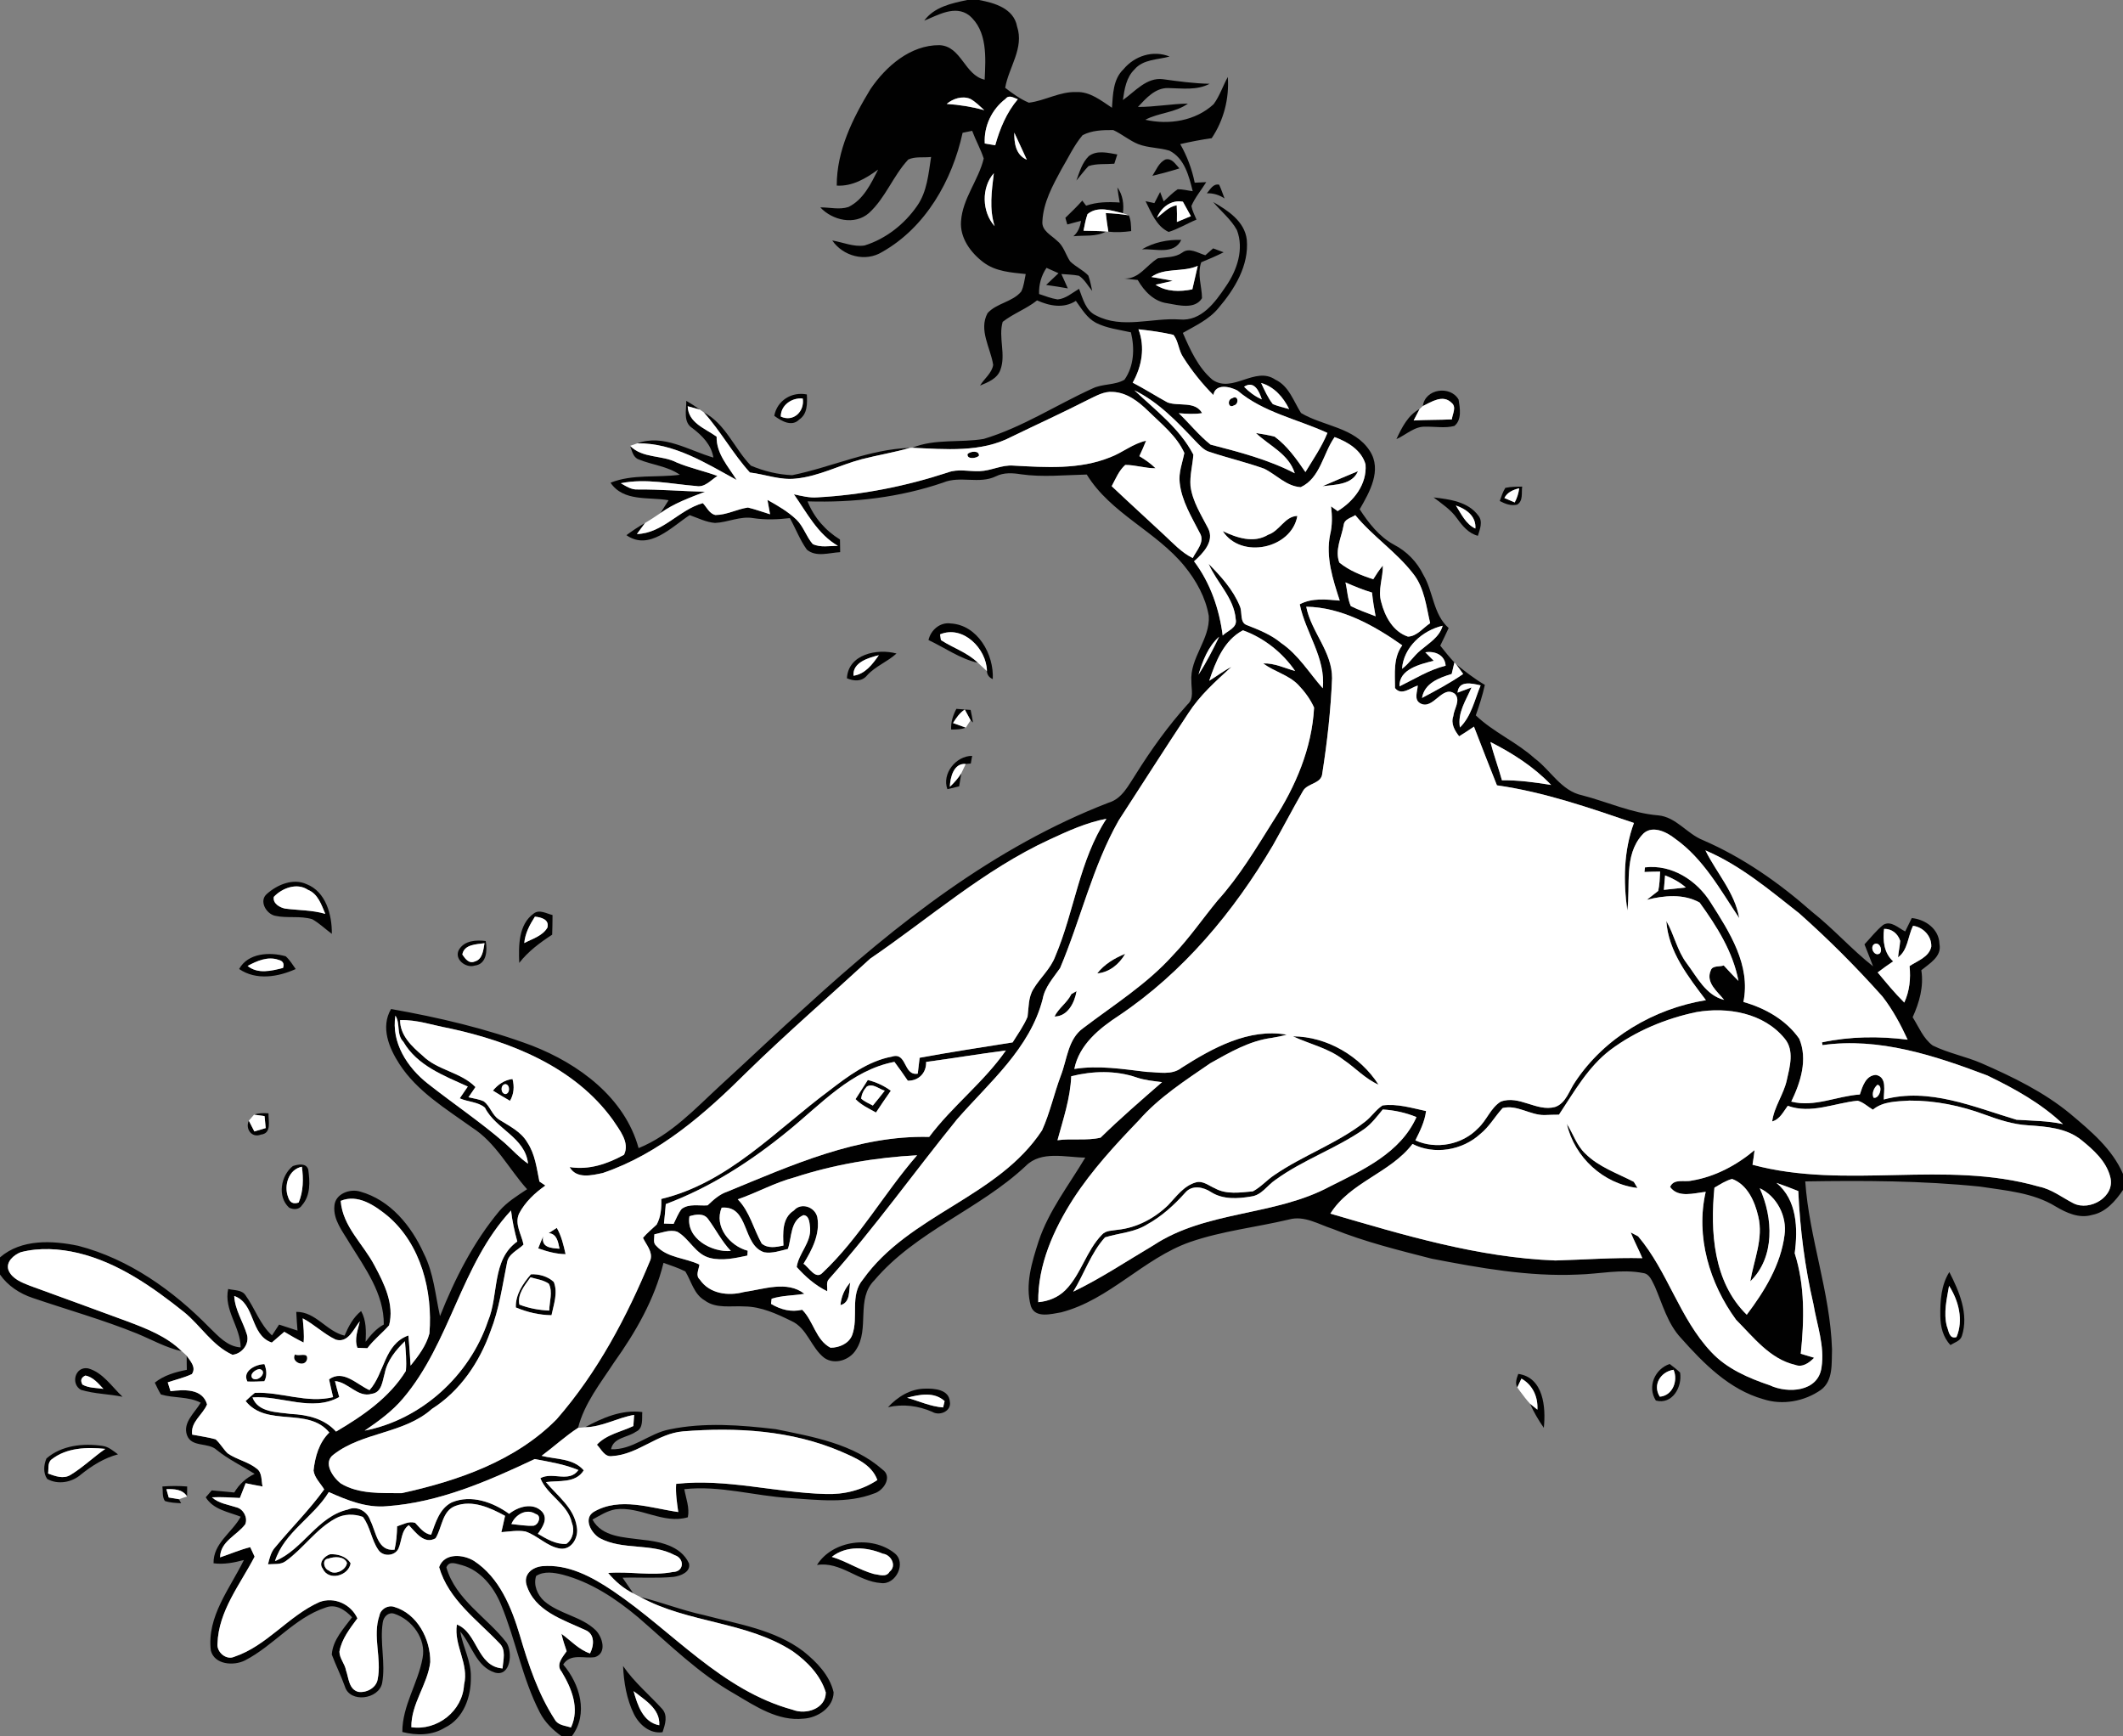 <?xml version="1.0" encoding="UTF-8" ?>
<!DOCTYPE svg PUBLIC "-//W3C//DTD SVG 1.1//EN" "http://www.w3.org/Graphics/SVG/1.1/DTD/svg11.dtd">
<svg width="576pt" height="471pt" viewBox="0 0 576 471" version="1.1" xmlns="http://www.w3.org/2000/svg">
<rect x="0" y="0" width="576" height="471" fill="#808080" stroke="none"/>
<g id="#010101fe">
<path fill="#010101" opacity="1.00" d=" M 262.42 0.00 L 265.61 0.00 C 269.81 0.77 275.05 2.29 275.94 7.17 C 277.92 13.06 273.67 18.26 272.72 23.82 C 274.71 25.36 276.80 26.88 279.15 27.86 C 283.52 27.33 287.50 24.82 292.01 24.97 C 295.74 24.81 298.75 27.30 301.69 29.23 C 301.97 25.61 301.97 21.50 304.81 18.80 C 307.80 15.16 312.86 13.52 317.32 15.34 C 314.10 16.23 310.15 16.05 307.81 18.83 C 305.56 21.00 305.08 24.19 304.66 27.14 C 307.96 24.82 311.11 20.90 315.56 21.49 C 319.75 22.08 323.95 22.64 328.20 22.73 C 324.68 24.58 320.73 23.95 316.95 23.89 C 313.43 23.80 310.94 26.66 308.74 29.01 C 313.28 29.03 317.76 28.17 322.30 28.10 C 318.85 30.61 314.41 30.54 310.74 32.49 C 317.12 33.94 324.35 32.82 329.27 28.27 C 330.93 26.03 331.78 23.31 333.12 20.88 C 333.54 26.73 332.02 32.62 328.75 37.49 C 325.88 37.89 323.04 38.45 320.21 39.09 C 322.07 42.35 323.40 45.88 324.14 49.56 C 325.18 49.51 326.22 49.46 327.27 49.41 C 325.93 51.57 324.24 53.53 323.24 55.89 C 323.49 57.19 324.11 58.37 324.62 59.58 C 322.07 60.63 319.70 62.11 317.06 62.92 C 313.72 61.35 312.37 57.66 310.81 54.58 C 311.41 54.71 312.61 54.97 313.20 55.10 C 313.72 54.10 314.24 53.09 314.76 52.09 C 315.00 52.72 315.48 53.99 315.73 54.63 C 316.97 53.52 318.13 52.27 319.53 51.34 C 320.90 51.32 322.24 51.70 323.60 51.87 C 322.59 47.78 321.38 42.93 317.28 40.87 C 314.52 40.02 311.54 40.15 308.83 39.10 C 306.40 38.13 304.41 36.36 302.04 35.28 C 299.25 35.26 296.20 35.34 293.71 36.68 C 291.35 39.48 289.83 42.85 287.96 45.97 C 285.60 50.34 283.07 54.93 282.82 59.99 C 282.55 62.58 285.18 63.75 286.75 65.27 C 288.57 66.67 289.10 69.03 290.32 70.88 C 291.80 72.37 293.82 73.21 295.28 74.75 C 295.78 76.10 296.01 77.52 296.33 78.92 C 295.15 77.54 294.28 75.80 292.72 74.80 C 291.15 74.50 289.55 74.45 287.97 74.34 C 288.54 75.64 289.13 76.93 289.72 78.23 C 287.76 77.89 285.80 77.56 283.83 77.30 C 284.95 76.24 286.07 75.18 287.19 74.12 C 286.10 73.64 285.01 73.15 283.93 72.66 C 282.50 74.77 281.83 77.22 281.92 79.76 C 283.57 80.31 285.21 80.96 286.94 81.23 C 289.15 81.04 290.91 79.44 292.76 78.35 C 293.80 81.01 294.54 84.31 297.42 85.60 C 304.47 89.28 312.49 86.17 319.99 86.66 C 325.95 87.25 329.71 81.97 332.64 77.62 C 335.64 73.29 337.57 67.55 335.59 62.41 C 333.97 59.47 331.29 57.34 329.15 54.80 C 333.12 57.08 337.67 60.02 338.27 65.00 C 338.91 72.01 334.96 78.45 330.58 83.57 C 328.04 86.68 324.32 88.35 320.92 90.31 C 322.92 94.89 325.08 99.75 328.98 103.04 C 334.46 106.77 340.55 99.25 346.00 102.98 C 349.72 104.70 350.94 108.84 352.99 112.04 C 359.03 115.66 367.53 115.88 371.66 122.34 C 375.01 127.54 371.58 133.51 368.90 138.16 C 371.35 141.92 374.20 145.59 378.22 147.77 C 381.67 149.56 384.45 152.41 386.15 155.90 C 388.92 160.53 388.80 166.60 393.04 170.37 C 392.31 171.97 391.54 173.56 390.76 175.15 C 391.99 176.71 393.23 178.26 394.60 179.71 C 394.42 180.49 394.04 182.05 393.86 182.83 C 390.44 183.88 386.49 185.31 385.81 189.34 C 389.60 187.31 393.44 185.30 396.98 182.83 C 396.34 181.94 395.71 181.05 395.05 180.19 C 397.55 182.19 400.08 184.18 402.86 185.79 C 402.25 188.60 401.36 191.35 400.40 194.06 C 405.18 198.64 411.41 201.26 416.31 205.68 C 420.73 208.94 423.57 214.57 429.30 215.76 C 436.18 217.55 442.75 220.61 449.91 221.19 C 454.77 221.65 457.68 226.18 462.03 227.91 C 472.93 232.63 482.74 239.51 491.62 247.35 C 497.44 251.94 502.36 257.55 508.19 262.14 C 507.45 260.13 506.63 258.16 505.86 256.18 C 507.53 254.41 509.03 252.44 510.94 250.90 C 513.03 249.62 515.10 251.79 516.91 252.68 C 517.50 251.47 518.09 250.26 518.69 249.05 C 522.42 249.42 526.08 252.03 526.20 256.05 C 526.91 259.48 523.50 261.37 521.28 263.20 C 521.98 267.62 520.75 271.96 518.93 275.95 C 520.60 278.58 521.80 281.73 524.37 283.62 C 528.59 285.70 533.28 286.57 537.60 288.43 C 546.11 292.15 554.59 296.26 561.79 302.23 C 567.29 306.86 573.09 311.69 576.00 318.46 L 576.00 322.82 C 573.93 325.81 571.36 328.88 567.58 329.59 C 564.08 330.61 560.64 329.02 557.70 327.27 C 551.55 323.51 544.19 322.98 537.24 321.90 C 521.48 320.28 505.61 320.23 489.79 320.49 C 490.86 335.87 496.56 350.57 497.05 366.01 C 496.90 369.74 497.46 374.51 494.04 377.04 C 489.58 380.17 483.61 381.27 478.39 379.56 C 469.19 376.96 462.23 369.90 456.06 362.96 C 452.41 359.05 451.06 353.77 448.98 348.98 C 448.22 347.59 447.65 345.58 445.81 345.35 C 439.93 344.18 433.98 345.62 428.07 345.76 C 414.71 346.36 401.49 343.97 388.43 341.45 C 379.40 339.13 370.30 336.90 361.63 333.39 C 357.79 332.16 353.90 329.66 349.73 330.82 C 340.80 332.94 331.59 333.92 322.88 336.93 C 310.21 341.38 301.02 352.62 287.89 356.01 C 285.25 356.44 280.91 357.72 279.70 354.37 C 278.04 348.50 279.99 342.34 281.79 336.72 C 284.56 328.40 290.03 321.47 294.45 314.03 C 289.13 313.98 282.51 312.05 278.30 316.30 C 265.74 328.09 248.54 334.00 237.25 347.29 C 232.13 352.35 236.03 360.46 232.25 366.16 C 230.55 368.95 226.48 370.33 223.67 368.38 C 220.04 365.62 219.06 360.29 214.71 358.35 C 210.72 356.40 206.52 354.45 202.00 354.41 C 198.38 354.18 194.31 355.10 191.19 352.77 C 188.27 351.08 187.58 347.60 185.95 344.92 C 184.06 343.94 182.01 343.31 180.02 342.58 C 177.60 352.48 172.47 361.37 166.60 369.60 C 162.92 375.24 158.54 380.68 156.84 387.34 C 153.36 389.61 150.29 392.45 146.95 394.93 C 150.86 395.94 155.51 395.53 158.38 398.87 C 156.15 402.45 151.68 401.56 148.12 402.06 C 151.25 405.83 155.80 409.07 156.50 414.27 C 157.04 416.97 155.16 420.46 152.07 420.11 C 148.47 419.61 145.92 416.57 142.54 415.45 C 140.38 415.08 138.19 415.48 136.03 415.64 C 136.37 414.16 136.72 412.69 137.03 411.21 C 132.99 409.02 128.16 406.79 123.55 408.53 C 119.94 409.86 119.96 414.42 118.18 417.30 C 115.06 419.07 112.78 415.65 110.91 413.73 C 108.80 415.25 109.05 418.04 108.06 420.20 C 106.99 422.20 103.86 422.33 102.64 420.43 C 100.74 417.70 100.48 414.14 98.44 411.50 C 96.03 410.63 93.27 410.67 91.01 411.94 C 85.71 414.81 82.32 420.08 77.46 423.54 C 76.08 424.53 74.29 424.22 72.71 424.36 C 73.13 422.70 73.51 420.95 74.73 419.67 C 79.08 414.41 83.96 409.59 87.96 404.04 C 86.95 402.38 85.35 400.91 85.07 398.93 C 85.49 395.16 86.55 391.33 89.35 388.61 C 83.56 381.56 72.35 387.28 66.64 380.07 C 67.44 379.29 68.27 378.55 69.14 377.85 C 76.26 377.51 83.25 380.78 90.37 379.01 C 89.99 377.40 89.61 375.80 89.28 374.18 C 93.14 371.41 96.81 375.59 100.25 377.11 C 104.34 372.62 104.18 364.63 110.80 362.28 C 111.07 365.00 111.21 367.73 111.40 370.47 C 113.51 367.84 115.64 365.05 116.51 361.74 C 117.42 350.23 114.24 337.53 105.14 329.83 C 101.66 327.01 97.08 323.83 92.44 325.77 C 92.96 332.74 98.58 337.47 101.63 343.35 C 104.26 348.22 107.03 353.88 105.57 359.53 C 103.69 361.67 101.39 363.43 99.67 365.74 C 99.00 365.71 97.65 365.66 96.97 365.63 C 96.07 363.22 97.10 360.80 97.63 358.44 C 95.90 360.52 94.50 364.42 91.09 363.41 C 87.86 361.88 85.29 359.29 82.13 357.63 C 82.31 359.81 82.59 362.00 82.37 364.20 C 80.57 363.31 78.84 362.32 77.13 361.29 C 76.01 362.27 74.88 363.25 73.74 364.21 C 67.77 362.17 69.36 353.61 63.55 351.57 C 63.74 355.36 65.95 358.54 67.01 362.09 C 67.72 364.63 65.61 367.28 63.06 367.52 C 57.62 365.04 54.49 359.66 49.99 355.98 C 41.39 349.12 32.08 342.54 21.22 339.92 C 16.14 338.72 10.73 338.38 5.64 339.69 C 3.75 340.43 1.48 342.33 2.32 344.62 C 3.33 346.96 5.93 347.93 8.14 348.80 C 16.97 352.00 25.79 355.24 34.61 358.48 C 39.85 360.45 45.25 362.55 49.32 366.56 C 45.04 365.61 41.21 363.43 37.20 361.77 C 27.95 358.02 18.31 355.32 8.87 352.10 C 5.36 350.93 2.14 348.83 0.00 345.76 L 0.00 341.10 C 5.79 336.08 14.20 336.49 21.23 337.96 C 34.99 341.53 46.99 350.09 56.82 360.13 C 59.25 362.47 61.67 365.30 65.30 365.52 C 65.24 359.95 60.67 355.35 61.91 349.67 C 63.50 350.09 65.59 349.82 66.62 351.39 C 69.17 354.92 70.50 359.27 73.80 362.27 C 74.44 361.29 75.08 360.31 75.72 359.33 C 77.39 359.86 79.06 360.40 80.72 360.96 C 80.58 359.26 80.46 357.57 80.38 355.88 C 85.70 355.82 88.56 361.20 93.49 362.32 C 94.55 359.83 95.82 357.38 97.98 355.66 C 99.41 358.22 99.33 361.16 99.20 364.00 C 100.56 362.16 102.09 360.42 104.13 359.31 C 104.21 350.96 99.01 343.96 94.81 337.18 C 92.99 334.07 90.35 330.93 90.73 327.10 C 90.96 323.84 94.95 322.38 97.74 323.26 C 105.88 325.51 111.64 332.59 114.98 340.04 C 117.67 345.34 118.11 351.33 119.38 357.04 C 123.42 346.84 128.46 336.93 135.52 328.47 C 137.61 326.05 140.37 324.36 143.01 322.61 C 138.03 317.05 134.53 310.00 128.09 305.88 C 121.01 300.80 113.19 296.12 108.36 288.64 C 105.53 284.29 103.21 278.64 106.10 273.72 C 119.05 276.02 131.97 279.03 144.32 283.65 C 157.02 288.59 169.49 297.73 173.26 311.46 C 182.06 307.89 188.62 300.75 195.46 294.44 C 203.30 287.29 210.96 279.93 218.88 272.85 C 243.21 250.60 269.73 229.74 300.76 217.76 C 304.47 216.68 306.16 213.02 308.13 210.07 C 312.31 203.39 316.90 196.97 322.18 191.11 C 324.02 189.51 323.21 187.00 323.24 184.90 C 322.74 178.51 328.37 173.46 327.96 167.09 C 327.12 162.09 324.56 157.50 321.38 153.59 C 313.66 144.11 301.36 139.32 294.85 128.73 C 288.89 128.86 282.91 129.51 276.98 128.66 C 274.71 128.29 272.35 128.15 270.23 129.20 C 265.68 131.42 260.50 128.97 255.87 130.92 C 244.07 134.96 231.53 136.40 219.10 136.01 C 220.83 140.35 223.92 143.92 227.90 146.36 C 227.91 147.50 227.93 148.65 227.95 149.79 C 224.99 149.93 221.42 151.24 218.90 149.09 C 217.01 146.45 215.88 143.37 214.30 140.55 C 211.01 140.94 207.69 141.06 204.40 140.56 C 200.85 139.93 197.50 141.72 193.99 141.86 C 191.57 141.67 189.38 140.53 187.12 139.74 C 182.19 142.95 176.12 149.50 169.96 145.18 C 171.57 143.98 173.25 142.87 175.00 141.89 C 174.45 142.63 173.35 144.12 172.80 144.87 C 179.82 144.69 184.21 138.27 190.69 136.49 C 191.76 137.60 192.45 139.35 194.10 139.71 C 197.17 139.70 199.93 138.12 202.92 137.68 C 204.96 138.17 206.93 138.90 208.93 139.51 C 208.68 138.21 208.44 136.91 208.22 135.61 C 210.98 137.15 213.76 138.75 216.07 140.94 C 218.01 142.82 218.74 145.57 220.51 147.59 C 222.63 148.61 225.09 148.06 227.35 148.09 C 221.82 144.89 218.94 139.12 215.40 134.09 C 217.49 134.54 219.61 135.10 221.78 134.92 C 233.79 134.28 245.69 131.92 257.12 128.18 C 259.93 127.10 262.93 127.94 265.84 127.81 C 268.95 127.70 271.83 126.04 274.98 126.31 C 283.71 126.78 292.86 127.42 301.15 124.07 C 304.54 122.82 307.37 120.33 310.95 119.56 C 310.39 120.98 309.77 122.36 309.12 123.74 C 310.68 124.69 312.21 125.73 313.52 127.03 C 310.74 127.06 308.06 126.11 305.29 126.13 C 303.56 127.68 302.70 129.89 301.62 131.89 C 306.33 136.36 311.15 140.71 315.89 145.15 C 318.31 147.40 320.59 149.91 323.61 151.39 C 324.63 149.30 327.01 146.98 325.50 144.54 C 323.29 140.21 320.61 135.92 320.07 130.98 C 319.72 128.20 320.81 125.56 321.33 122.88 C 319.23 118.23 315.08 115.00 311.52 111.50 C 308.90 108.94 305.73 106.47 301.91 106.32 C 299.54 106.12 297.43 107.39 295.37 108.36 C 288.47 111.89 281.42 115.10 274.45 118.48 C 266.19 122.83 256.48 121.87 247.49 121.47 C 253.69 118.95 260.47 120.16 266.90 119.07 C 277.33 115.95 286.53 109.88 296.38 105.40 C 299.12 104.05 302.51 104.55 305.09 103.00 C 307.71 99.30 307.88 94.44 306.84 90.16 C 303.65 89.43 300.32 89.07 297.37 87.58 C 294.91 86.29 293.47 83.80 291.90 81.62 C 288.58 83.76 284.76 83.01 281.37 81.49 C 278.49 83.80 274.93 85.04 272.04 87.31 C 270.81 91.55 273.00 96.18 271.40 100.39 C 270.53 102.76 268.04 103.70 265.90 104.60 C 267.03 102.71 269.14 101.22 269.46 98.98 C 268.77 94.39 265.46 89.53 267.94 84.95 C 270.40 82.20 274.70 81.96 277.08 79.08 C 277.81 77.60 277.94 75.93 278.29 74.34 C 274.35 73.93 270.11 73.66 266.83 71.17 C 263.38 68.57 260.40 64.55 260.74 60.02 C 261.15 53.84 265.49 48.90 266.90 43.00 C 266.06 40.42 264.70 38.04 263.76 35.49 C 263.11 35.62 261.82 35.89 261.17 36.02 C 258.35 48.96 251.13 61.71 239.33 68.36 C 234.80 71.15 228.76 69.52 225.80 65.24 C 228.70 65.72 231.60 67.06 234.58 66.59 C 240.36 64.79 245.40 60.81 248.83 55.85 C 251.55 51.98 251.91 47.11 252.62 42.58 C 250.57 42.83 248.33 42.39 246.42 43.28 C 242.31 47.69 240.25 53.70 235.76 57.79 C 231.88 61.19 225.86 59.79 222.56 56.26 C 225.09 56.23 227.74 56.96 230.20 56.15 C 234.26 54.16 236.30 49.84 238.25 46.00 C 234.93 48.40 231.29 50.60 227.02 50.35 C 227.00 40.84 231.35 32.10 236.17 24.17 C 240.38 17.98 247.01 12.20 254.88 12.25 C 260.86 12.50 261.66 20.39 267.15 21.62 C 267.43 15.70 267.98 8.32 262.90 4.13 C 259.08 1.31 254.51 4.10 250.76 5.60 C 253.47 1.88 258.18 0.89 262.42 0.00 M 256.85 28.19 C 260.30 28.42 263.71 28.96 267.05 29.89 C 265.83 28.80 264.67 27.59 263.23 26.81 C 261.05 25.93 258.58 26.75 256.85 28.19 M 272.84 26.80 C 269.10 29.64 266.90 34.23 267.18 38.93 C 267.89 39.05 269.31 39.29 270.02 39.41 C 271.28 34.90 273.09 30.53 276.15 26.92 C 275.06 26.57 273.78 25.60 272.84 26.80 M 275.19 35.98 C 275.16 38.91 275.60 42.02 278.59 43.33 C 277.44 40.89 276.35 38.41 275.19 35.98 M 269.86 61.35 C 268.34 56.62 269.07 51.80 269.64 46.99 C 266.23 50.85 266.38 57.49 269.86 61.35 M 313.89 59.07 C 315.60 57.81 317.04 56.05 319.26 55.69 C 319.34 57.20 319.35 58.71 319.31 60.22 C 320.56 59.68 321.82 59.15 323.10 58.64 C 322.39 57.33 321.65 56.03 320.94 54.72 C 317.72 54.13 315.10 56.25 313.89 59.07 M 308.88 89.33 C 310.73 94.17 309.81 99.40 307.31 103.81 C 310.53 105.46 313.58 107.44 316.77 109.17 C 319.79 110.30 324.26 108.70 326.15 112.07 C 324.05 112.41 321.92 112.26 319.82 112.10 C 322.74 114.88 325.27 118.10 328.44 120.61 C 336.24 122.64 344.09 124.65 351.29 128.39 C 349.65 123.11 344.42 120.98 340.75 117.47 C 342.45 117.73 344.16 118.02 345.83 118.45 C 349.27 120.99 351.79 124.56 354.18 128.06 C 356.28 124.59 358.62 121.22 360.15 117.44 C 351.99 113.68 342.73 111.89 335.74 105.94 C 333.69 104.85 329.77 103.96 329.20 107.16 C 326.13 104.07 323.38 100.64 321.05 96.96 C 319.75 95.10 319.77 92.59 318.38 90.84 C 315.25 90.10 312.06 89.69 308.88 89.33 M 337.53 104.92 C 338.92 106.34 340.51 107.55 342.35 108.34 C 341.64 106.14 340.27 103.10 337.53 104.92 M 342.16 103.89 C 343.09 105.86 343.98 107.90 345.34 109.63 C 346.77 110.21 348.27 110.56 349.76 110.97 C 348.17 107.74 345.71 104.92 342.16 103.89 M 307.77 105.88 C 313.50 111.28 320.04 116.20 323.78 123.33 C 323.58 126.17 322.77 128.98 323.00 131.86 C 323.55 136.06 325.89 139.65 327.79 143.34 C 329.58 146.82 326.39 150.12 323.96 152.27 C 328.36 158.08 330.82 165.21 331.73 172.40 C 333.05 171.08 335.77 170.32 335.27 167.99 C 334.82 162.18 330.12 158.07 327.92 152.95 C 331.23 156.33 334.56 159.96 336.37 164.40 C 337.18 166.10 336.19 168.97 338.45 169.64 C 341.66 170.90 344.90 172.19 347.58 174.43 C 352.27 177.61 355.19 182.55 358.88 186.71 C 359.76 178.51 354.22 171.68 352.64 163.93 C 356.01 162.14 359.85 162.62 363.49 162.93 C 361.63 157.19 359.63 151.12 360.88 145.03 C 361.50 142.51 361.44 139.91 361.14 137.36 C 361.58 137.68 362.48 138.32 362.92 138.65 C 367.29 135.97 370.91 131.38 370.49 125.99 C 369.42 122.13 365.65 119.86 362.10 118.57 C 358.96 123.00 358.24 129.70 352.90 132.16 C 348.99 131.92 346.30 128.75 342.97 127.14 C 338.14 125.40 333.12 124.24 328.26 122.62 C 326.60 122.19 325.51 120.80 324.35 119.66 C 319.41 114.45 314.31 109.06 307.77 105.88 M 364.56 142.43 C 363.97 145.76 362.10 149.23 363.38 152.61 C 366.07 154.79 369.32 156.09 372.59 157.13 C 373.38 155.85 374.20 154.58 375.19 153.43 C 375.26 156.75 373.77 160.05 374.75 163.34 C 375.73 167.23 377.96 171.36 382.00 172.70 C 384.46 172.61 386.08 170.32 388.02 169.06 C 386.94 164.44 386.47 159.44 383.40 155.61 C 378.84 149.70 372.45 145.53 367.71 139.75 C 366.58 140.50 364.74 140.81 364.56 142.43 M 365.04 157.99 C 365.56 160.12 365.59 162.41 366.50 164.43 C 368.67 165.49 370.96 166.32 373.22 167.18 C 372.82 165.05 372.46 162.91 372.25 160.75 C 369.78 160.01 367.40 159.03 365.04 157.99 M 354.40 164.59 C 355.74 171.43 361.46 176.77 361.41 183.99 C 361.06 192.65 360.10 201.27 358.75 209.84 C 358.53 212.65 354.74 212.42 353.53 214.55 C 350.72 219.43 348.13 224.44 345.34 229.35 C 334.74 247.33 321.01 263.82 303.56 275.52 C 298.26 278.98 292.78 283.42 291.48 289.98 C 298.04 288.94 304.61 290.01 311.13 290.78 C 314.30 290.84 317.92 291.79 320.64 289.62 C 329.01 284.29 338.85 278.87 349.10 280.68 C 347.79 281.07 346.44 281.33 345.10 281.55 C 339.03 282.33 333.65 285.48 328.41 288.41 C 321.57 293.11 314.46 297.67 308.95 303.96 C 302.55 310.61 296.25 317.44 291.21 325.20 C 285.85 333.55 281.55 343.16 281.69 353.25 C 284.43 353.02 287.07 351.95 289.04 350.00 C 293.33 345.68 294.71 339.31 298.96 334.96 C 300.03 333.73 301.78 333.88 303.23 333.61 C 308.40 333.09 313.23 330.51 316.93 326.93 C 319.17 324.58 321.20 321.65 324.50 320.74 C 326.36 320.22 327.99 321.67 329.61 322.35 C 332.75 324.11 336.50 323.49 339.91 323.19 C 342.08 322.05 343.71 320.12 345.74 318.77 C 353.60 313.37 362.81 310.21 370.34 304.31 C 372.08 303.00 373.27 301.06 375.10 299.88 C 379.10 299.34 383.03 300.58 386.91 301.40 C 386.56 304.25 385.27 306.82 384.01 309.36 C 389.66 311.92 396.77 310.54 401.05 306.04 C 403.38 303.90 404.41 300.58 407.15 298.86 C 412.13 296.96 416.89 301.66 421.90 300.30 C 424.94 299.26 425.72 295.80 427.41 293.43 C 435.38 281.45 448.75 273.62 462.84 271.32 C 458.03 264.94 452.64 258.14 452.10 249.84 C 454.22 253.52 455.02 257.86 457.61 261.30 C 460.46 265.07 462.80 270.00 467.78 271.25 C 465.99 268.98 462.73 266.57 464.14 263.29 C 464.59 261.82 466.53 262.35 467.67 261.90 C 468.98 263.31 470.28 264.75 471.67 266.09 C 470.17 258.18 465.78 251.27 461.14 244.85 C 456.76 242.40 451.49 242.91 446.80 244.10 C 447.81 243.27 448.89 242.53 449.89 241.69 C 450.29 239.97 450.31 238.19 450.41 236.44 C 448.99 236.45 447.57 236.49 446.16 236.55 C 446.19 236.24 446.26 235.61 446.30 235.30 C 453.58 234.42 460.40 238.83 464.14 244.85 C 469.24 252.85 475.06 261.84 473.01 271.81 C 478.91 273.47 484.59 276.68 488.16 281.78 C 490.53 287.41 488.52 293.63 486.00 298.84 C 492.30 300.45 498.36 297.32 504.60 296.91 C 505.31 294.74 506.21 291.72 508.97 291.60 C 512.09 292.20 511.06 296.01 511.10 298.27 C 523.39 294.94 535.50 300.30 547.10 303.76 C 551.32 304.04 555.56 304.03 559.72 304.94 C 553.77 299.29 546.52 295.29 539.18 291.75 C 525.00 286.38 509.82 281.34 494.47 283.52 C 494.43 283.34 494.36 282.96 494.33 282.77 C 501.97 281.14 509.83 281.06 517.57 282.04 C 515.67 277.92 513.51 273.89 510.72 270.31 C 503.64 262.37 496.11 254.83 488.16 247.77 C 480.13 241.46 472.19 234.72 462.70 230.69 C 465.73 236.82 470.69 242.14 471.88 249.07 C 466.75 241.41 462.18 232.97 454.47 227.51 C 452.08 225.59 447.92 223.62 445.50 226.53 C 440.53 232.12 442.42 240.20 441.51 247.00 C 440.42 239.06 440.49 230.85 443.31 223.25 C 431.14 219.11 418.93 214.86 406.14 213.04 C 404.01 207.75 401.98 202.43 399.91 197.12 C 398.59 198.02 397.25 198.90 395.89 199.74 C 394.67 198.20 393.58 196.29 394.30 194.28 C 394.47 192.31 396.36 190.01 394.75 188.24 C 391.31 185.60 388.85 192.80 385.31 190.78 C 383.54 189.77 384.60 187.53 384.65 185.97 C 382.68 186.59 380.21 188.85 378.49 186.65 C 378.49 182.68 377.95 178.48 380.45 175.06 C 372.79 169.66 363.99 164.74 354.40 164.59 M 380.39 181.44 C 382.33 180.02 383.56 177.89 385.44 176.39 C 387.70 174.46 390.56 172.83 391.41 169.75 C 385.91 171.03 380.81 175.57 380.39 181.44 M 337.23 170.99 C 332.07 173.68 329.82 179.48 328.08 184.68 C 330.10 183.46 331.96 181.98 334.09 180.92 C 329.87 184.77 325.57 188.59 322.43 193.45 C 316.03 203.08 309.82 212.86 303.52 222.56 C 296.39 235.12 293.22 249.39 287.62 262.62 C 285.78 265.28 283.48 267.75 282.88 271.06 C 279.43 284.46 268.40 293.63 259.66 303.64 C 248.01 318.00 237.26 333.10 224.96 346.93 C 224.05 347.81 224.54 349.17 224.43 350.29 C 221.23 348.72 218.51 346.35 216.16 343.71 C 216.65 340.06 220.12 337.07 219.79 333.10 C 219.64 331.88 219.63 329.74 217.99 329.64 C 214.40 331.13 214.83 335.69 213.77 338.81 C 211.68 339.31 209.52 340.09 207.34 339.72 C 201.29 337.78 203.36 326.98 195.81 327.61 C 193.64 332.71 198.02 338.03 202.86 339.29 C 202.84 339.62 202.79 340.28 202.77 340.61 C 199.48 341.31 196.00 342.09 192.67 341.27 C 188.71 340.32 187.11 336.06 183.77 334.15 C 181.69 333.45 179.57 334.45 177.54 334.84 C 177.57 335.85 177.10 337.13 178.01 337.92 C 181.03 341.28 185.91 341.18 189.76 343.05 C 189.61 344.40 188.61 346.01 189.88 347.13 C 192.50 350.99 197.59 351.64 201.81 350.50 C 207.13 349.77 213.56 347.30 218.24 350.98 C 215.29 351.49 212.23 351.40 209.35 352.32 C 209.31 352.67 209.23 353.36 209.19 353.71 C 211.82 355.28 214.65 356.02 217.64 355.31 C 220.72 358.34 221.30 363.50 225.33 365.61 C 227.69 365.61 230.34 364.49 231.22 362.14 C 233.01 357.28 230.49 351.34 234.14 347.08 C 246.71 329.42 270.78 324.85 282.73 306.62 C 284.88 301.85 285.98 296.67 287.82 291.78 C 289.54 287.39 289.72 281.89 293.89 278.90 C 302.19 272.59 311.17 266.99 318.19 259.18 C 322.63 254.57 326.25 249.27 330.31 244.34 C 336.27 237.75 340.83 230.06 345.54 222.57 C 351.49 213.41 355.95 202.97 356.53 191.95 C 355.50 189.65 353.96 187.58 352.22 185.77 C 349.58 183.05 345.71 182.22 342.74 179.97 C 345.77 179.86 348.53 181.24 351.39 182.03 C 347.98 177.04 342.90 173.03 337.23 170.99 M 325.17 183.01 C 327.29 179.73 329.08 176.24 330.77 172.73 C 327.78 175.38 326.30 179.28 325.17 183.01 M 386.71 176.96 C 387.45 177.72 388.24 178.48 388.99 179.25 C 385.37 180.17 379.52 181.52 379.71 186.19 C 383.82 184.19 387.72 181.70 392.22 180.59 C 392.04 177.69 389.30 176.53 386.71 176.96 M 395.45 187.90 C 396.72 187.43 397.98 186.96 399.25 186.48 C 397.76 189.96 395.39 193.34 396.10 197.35 C 399.22 194.28 400.08 189.84 401.71 185.93 C 399.44 185.40 395.75 184.48 395.45 187.90 M 404.37 201.29 C 405.27 204.80 406.54 208.19 407.50 211.68 C 411.98 211.61 416.43 212.23 420.85 212.94 C 416.16 208.03 410.39 204.34 404.37 201.29 M 284.74 227.76 C 266.94 235.97 252.16 249.11 236.08 260.07 C 224.98 270.29 213.54 280.19 202.73 290.74 C 191.40 302.01 178.95 313.00 163.55 318.21 C 160.56 318.85 156.38 319.89 154.55 316.60 C 159.76 317.46 164.81 315.75 169.31 313.26 C 170.96 309.88 168.01 306.46 166.24 303.75 C 155.88 289.42 138.56 282.54 121.84 278.94 C 117.43 278.14 113.08 276.58 108.55 276.73 C 108.54 280.88 111.73 283.86 114.63 286.35 C 118.69 290.39 124.98 290.79 129.00 294.89 C 128.37 295.81 127.73 296.74 127.10 297.67 C 128.50 297.99 129.96 298.17 131.28 298.78 C 132.99 300.09 133.51 302.48 135.35 303.68 C 138.14 305.45 141.37 306.96 143.09 309.95 C 145.18 313.10 145.61 316.91 146.35 320.52 C 146.76 320.79 147.57 321.34 147.97 321.61 C 145.12 323.61 142.50 326.06 140.86 329.17 C 139.51 332.00 141.50 334.85 142.04 337.63 C 140.48 339.17 137.90 340.16 137.56 342.56 C 136.30 348.81 135.43 355.18 133.08 361.14 C 130.09 369.56 124.83 377.35 117.19 382.20 C 109.63 388.96 98.43 388.43 90.54 394.56 C 87.50 396.71 90.30 400.80 92.51 402.46 C 97.40 405.38 103.48 405.01 108.98 405.06 C 124.18 401.72 139.84 396.35 151.02 385.02 C 162.11 372.31 170.09 357.23 176.49 341.73 C 177.12 339.51 175.31 337.66 174.45 335.80 C 175.57 334.47 176.93 333.39 178.17 332.19 C 179.32 330.07 179.50 327.61 179.41 325.25 C 197.58 320.90 210.48 306.63 224.94 295.89 C 230.04 291.96 235.54 287.82 241.99 286.64 C 246.13 285.28 245.04 291.93 249.00 291.26 C 249.19 289.82 249.35 288.38 249.51 286.95 C 257.89 285.40 266.32 284.12 274.74 282.78 C 276.16 280.51 277.74 278.31 278.79 275.83 C 279.12 273.31 278.97 270.60 280.35 268.34 C 282.19 265.24 285.07 262.82 286.34 259.36 C 291.52 247.16 292.82 233.39 300.20 222.11 C 294.76 223.14 289.72 225.45 284.74 227.76 M 451.76 237.47 C 451.68 238.45 451.51 240.42 451.43 241.40 C 453.41 241.17 455.40 240.97 457.40 240.75 C 455.73 239.31 453.80 238.24 451.76 237.47 M 511.18 251.98 C 510.78 255.11 511.16 258.57 513.64 260.79 C 512.21 261.75 510.81 262.76 509.44 263.80 C 511.77 266.59 514.06 269.41 516.66 271.97 C 518.09 268.85 518.44 265.47 518.09 262.08 C 520.24 260.62 523.31 259.69 523.98 256.84 C 524.14 253.98 521.80 251.50 519.03 251.15 C 517.64 253.94 517.66 257.78 514.97 259.70 C 515.10 258.20 515.44 256.73 515.55 255.23 C 514.91 253.27 513.28 251.94 511.18 251.98 M 508.40 256.20 C 507.28 257.14 508.60 259.53 509.97 258.67 C 510.98 257.71 509.80 255.21 508.40 256.20 M 436.91 284.82 C 430.86 289.42 427.10 296.17 422.97 302.39 C 421.65 302.37 420.34 302.46 419.03 302.49 C 415.14 302.54 411.61 299.61 407.69 300.59 C 405.59 302.87 404.07 305.67 401.61 307.63 C 396.75 312.07 389.14 313.38 383.23 310.33 C 377.20 318.24 366.27 320.69 360.95 329.23 C 380.91 335.06 401.08 341.15 422.00 341.94 C 429.86 341.72 437.72 341.12 445.59 341.31 C 444.60 338.95 443.39 336.70 442.44 334.33 C 442.94 334.60 443.95 335.13 444.45 335.39 C 452.49 344.89 455.66 357.62 464.25 366.74 C 468.48 371.31 474.36 373.82 480.15 375.79 C 485.06 378.09 493.29 377.62 494.20 370.98 C 495.11 365.14 492.97 359.47 492.01 353.78 C 489.68 343.71 488.36 333.43 487.90 323.11 C 485.93 322.33 483.96 321.56 481.97 320.88 C 487.62 325.55 487.81 333.29 486.93 339.98 C 489.74 348.80 489.52 358.13 488.57 367.24 C 489.78 367.58 490.99 367.95 492.20 368.33 C 490.87 369.69 489.06 371.04 487.06 370.26 C 480.21 368.68 475.74 362.75 471.02 358.02 C 463.82 348.18 460.00 335.43 462.78 323.32 C 459.65 323.64 455.33 325.08 453.12 321.99 C 454.13 319.62 456.99 320.75 458.98 320.27 C 465.30 319.24 471.17 316.10 476.04 312.01 C 475.88 313.33 475.70 314.65 475.48 315.97 C 500.87 322.82 527.80 314.59 553.15 321.89 C 556.65 322.59 559.46 324.85 562.57 326.44 C 567.03 328.67 573.99 324.61 572.54 319.27 C 571.46 315.01 568.00 311.93 564.71 309.27 C 560.66 305.99 555.24 305.61 550.25 305.27 C 546.22 305.04 542.34 303.78 538.58 302.40 C 532.02 299.96 525.04 298.52 518.02 298.57 C 514.62 298.81 510.90 298.73 508.14 301.03 C 506.77 300.22 505.58 299.03 504.02 298.60 C 497.72 299.21 491.36 302.29 485.05 299.98 C 483.84 301.58 482.92 303.65 480.82 304.22 C 481.34 300.22 483.94 296.91 484.79 292.99 C 485.61 289.37 486.87 284.96 484.24 281.78 C 478.56 274.77 468.68 273.08 460.20 274.57 C 451.85 276.33 443.77 279.70 436.91 284.82 M 107.28 275.52 C 106.11 282.82 110.52 289.60 116.04 293.94 C 122.96 299.39 130.29 304.31 136.96 310.08 C 139.06 311.95 140.93 314.08 143.26 315.68 C 142.53 308.54 134.49 306.33 131.57 300.49 C 129.75 298.89 126.93 298.95 124.74 297.95 C 125.45 296.87 126.18 295.81 126.92 294.76 C 120.45 291.80 113.20 289.11 109.43 282.60 C 107.50 280.65 108.67 277.67 107.28 275.52 M 251.27 288.08 C 251.37 291.04 249.28 293.22 246.30 293.17 C 245.12 291.45 243.93 289.73 242.67 288.06 C 230.93 290.31 222.70 299.59 213.83 306.78 C 203.82 314.97 192.80 322.10 180.64 326.64 C 180.50 328.40 180.32 330.16 180.14 331.92 C 180.80 331.94 182.11 331.99 182.76 332.01 C 183.45 330.65 183.98 329.18 184.93 327.97 C 186.93 326.44 189.65 327.17 191.99 326.98 C 193.56 325.50 195.18 323.98 197.28 323.29 C 214.77 316.10 232.78 307.94 252.10 308.42 C 258.39 300.02 266.91 293.60 272.91 284.97 C 265.68 285.91 258.49 287.10 251.27 288.08 M 290.64 291.96 C 290.40 297.93 288.46 303.61 286.91 309.32 C 290.77 308.77 294.84 309.51 298.60 308.62 C 303.96 303.38 309.63 298.48 315.28 293.56 C 312.97 293.26 310.63 293.06 308.41 292.30 C 302.71 290.33 296.44 290.51 290.64 291.96 M 509.39 294.27 C 508.44 295.03 507.76 296.63 508.32 297.78 C 509.85 298.23 511.05 294.58 509.39 294.27 M 375.16 300.98 C 373.63 302.83 372.17 304.80 370.21 306.23 C 362.59 311.56 353.61 314.58 346.07 320.05 C 343.84 321.52 342.31 324.24 339.47 324.58 C 335.86 325.20 331.84 325.45 328.61 323.41 C 326.53 322.01 323.43 321.36 321.60 323.52 C 318.58 326.89 315.22 329.96 311.23 332.16 C 307.79 334.34 303.60 334.49 299.80 335.67 C 295.95 339.93 294.17 345.57 291.18 350.41 C 298.73 346.77 305.71 342.10 312.91 337.84 C 327.33 328.33 345.85 329.95 360.87 321.84 C 369.82 317.36 379.98 312.74 384.31 303.04 C 381.39 301.84 378.30 301.17 375.16 300.98 M 215.53 319.41 C 210.20 320.82 205.36 323.56 200.16 325.35 C 203.44 328.69 204.42 333.37 206.66 337.34 C 208.34 338.77 210.60 338.31 212.56 337.89 C 212.44 334.52 212.11 330.44 215.40 328.37 C 217.38 326.08 221.12 327.42 221.75 330.20 C 222.56 334.77 220.32 339.06 218.00 342.83 C 219.51 343.81 221.32 347.32 223.19 345.25 C 233.17 335.85 239.86 323.69 248.82 313.40 C 237.53 314.01 226.29 315.90 215.53 319.41 M 465.15 322.19 C 463.98 334.11 464.83 347.78 473.92 356.66 C 478.74 350.27 483.15 343.11 484.17 335.03 C 484.90 329.99 482.09 324.51 477.44 322.34 C 481.09 330.35 481.62 341.06 474.88 347.60 C 475.85 341.77 478.50 335.96 477.04 329.98 C 476.12 325.94 474.10 321.35 469.94 319.82 C 468.20 320.28 466.69 321.30 465.15 322.19 M 109.35 379.36 C 106.41 382.86 102.69 385.54 98.94 388.10 C 114.35 385.11 127.43 373.15 132.41 358.34 C 135.38 351.29 133.34 341.76 140.35 336.79 C 139.59 334.03 138.97 331.23 138.65 328.38 C 125.04 343.02 122.21 364.21 109.35 379.36 M 187.06 329.94 C 186.07 335.99 193.13 339.78 198.29 339.36 C 195.85 336.79 194.26 333.61 192.18 330.78 C 191.02 329.02 188.76 329.42 187.06 329.94 M 104.38 372.55 C 103.76 374.63 103.61 377.76 100.87 378.11 C 97.06 379.25 94.55 374.95 90.88 374.66 C 91.23 376.10 91.64 377.54 92.04 378.98 C 84.62 383.12 76.34 378.51 68.50 379.09 C 70.05 383.24 75.26 383.05 78.91 383.57 C 83.41 383.77 88.05 384.86 91.17 388.36 C 98.39 384.12 105.65 379.16 110.12 371.90 C 110.36 369.21 110.08 366.52 109.86 363.85 C 107.39 366.25 105.06 369.07 104.38 372.55 M 104.98 408.60 C 99.45 409.12 94.16 406.97 89.21 404.76 C 85.08 411.57 77.12 415.62 74.61 423.49 C 82.24 420.37 86.07 411.38 94.43 409.49 C 96.92 408.39 99.69 410.01 100.48 412.49 C 102.04 415.54 102.42 420.91 107.04 420.40 C 107.54 418.32 107.69 416.19 107.74 414.06 C 109.31 413.56 110.93 412.57 112.63 413.11 C 113.90 414.42 115.01 416.05 116.97 416.35 C 118.17 413.10 119.21 409.25 122.57 407.56 C 127.83 405.36 133.76 407.50 138.14 410.67 C 140.59 408.69 144.60 407.50 147.04 410.05 C 148.81 412.04 147.15 414.35 145.93 416.08 C 148.27 417.46 150.84 419.02 153.66 418.82 C 155.46 417.55 155.96 415.10 155.16 413.11 C 154.05 407.96 148.47 405.69 146.61 401.00 C 149.95 399.15 154.38 402.35 156.93 398.79 C 153.17 397.22 149.05 396.56 145.07 395.81 C 132.38 401.80 119.16 407.58 104.98 408.60 M 138.75 413.44 C 140.75 413.63 142.76 414.01 144.78 413.89 C 146.20 413.60 147.01 411.12 145.34 410.71 C 142.80 409.09 139.76 410.92 138.75 413.44 Z" />
<path fill="#010101" opacity="1.00" d=" M 295.40 42.36 C 297.64 40.65 300.61 41.47 303.14 41.90 C 302.93 42.53 302.53 43.78 302.33 44.41 C 300.00 44.61 297.56 44.31 295.32 45.06 C 294.14 46.29 293.14 47.68 292.04 48.97 C 292.88 46.66 293.59 44.14 295.40 42.36 Z" />
<path fill="#010101" opacity="1.00" d=" M 316.24 43.25 C 318.02 42.84 318.94 44.62 319.99 45.68 C 317.57 46.45 315.12 47.10 312.66 47.70 C 313.69 46.13 314.41 44.07 316.24 43.25 Z" />
<path fill="#010101" opacity="1.00" d=" M 327.42 52.43 C 328.38 51.42 329.09 49.76 330.77 50.10 C 331.33 51.31 331.76 52.58 332.23 53.83 C 330.79 52.87 329.15 52.37 327.42 52.43 Z" />
<path fill="#010101" opacity="1.00" d=" M 303.16 50.84 C 304.64 52.88 304.98 55.39 304.66 57.85 C 301.55 57.13 297.84 55.77 295.06 58.09 C 294.53 59.55 294.29 61.08 293.97 62.59 C 296.01 62.64 298.06 62.64 300.09 62.80 C 297.40 64.32 294.17 63.76 291.22 64.09 C 292.50 63.01 293.07 61.52 293.29 59.90 C 292.04 60.21 290.80 60.54 289.57 60.89 C 289.44 60.44 289.18 59.54 289.05 59.09 C 290.61 57.57 292.19 56.06 293.64 54.42 C 293.90 54.77 294.42 55.46 294.68 55.80 C 297.61 54.77 300.72 54.73 303.79 54.94 C 303.55 53.58 303.32 52.21 303.16 50.84 Z" />
<path fill="#010101" opacity="1.00" d=" M 300.01 57.81 C 302.11 57.87 304.20 58.09 306.28 58.42 C 306.86 59.77 306.86 61.25 306.91 62.69 C 304.86 62.97 302.78 63.09 300.71 62.85 C 300.44 61.17 300.19 59.49 300.01 57.81 Z" />
<path fill="#010101" opacity="1.00" d=" M 309.82 67.64 C 313.05 65.74 316.77 64.96 320.50 65.08 C 318.51 69.22 313.43 67.41 309.82 67.64 Z" />
<path fill="#010101" opacity="1.00" d=" M 327.03 69.24 C 327.73 68.62 328.44 68.00 329.14 67.38 C 330.09 67.73 331.04 68.09 331.99 68.44 C 330.01 69.44 327.96 70.31 325.91 71.15 C 324.76 74.41 326.10 77.67 326.12 80.89 C 324.21 84.02 319.76 82.81 316.76 82.28 C 313.07 81.81 310.44 79.00 308.68 75.95 C 307.46 75.81 306.25 75.68 305.04 75.56 C 309.12 75.72 311.06 71.87 314.18 70.06 C 316.39 69.73 318.76 69.91 320.70 68.57 C 322.70 67.00 324.99 68.66 327.03 69.24 M 312.38 75.14 C 314.30 75.51 316.25 75.74 318.17 76.19 C 316.61 76.53 315.06 76.88 313.51 77.24 C 316.48 79.19 320.13 79.18 323.50 78.49 C 324.00 76.37 324.50 74.25 324.97 72.12 C 320.96 73.93 315.92 72.52 312.38 75.14 Z" />
<path fill="#010101" opacity="1.00" d=" M 301.23 74.28 C 301.79 74.83 301.79 74.83 301.23 74.28 Z" />
<path fill="#010101" opacity="1.00" d=" M 386.04 110.15 C 386.63 105.44 393.50 104.48 395.74 108.40 C 396.11 110.71 396.68 113.91 394.58 115.55 C 392.07 116.21 389.46 115.70 386.92 115.76 C 383.84 115.53 381.52 117.96 378.87 119.12 C 380.33 116.00 381.99 112.63 385.17 110.94 C 384.61 111.98 384.07 113.02 383.54 114.07 C 386.99 113.86 390.46 113.94 393.91 113.77 C 394.06 112.28 395.29 110.40 393.79 109.24 C 391.45 106.93 388.38 109.02 386.04 110.15 Z" />
<path fill="#010101" opacity="1.00" d=" M 210.07 112.80 C 210.84 108.64 214.82 106.19 218.91 107.01 C 219.02 109.44 219.12 112.29 216.84 113.81 C 214.81 115.90 211.94 114.18 210.07 112.80 M 211.84 113.00 C 215.28 114.60 218.34 111.59 217.80 108.12 C 214.89 107.80 211.82 109.89 211.84 113.00 Z" />
<path fill="#010101" opacity="1.00" d=" M 334.33 108.03 C 335.98 107.00 336.24 109.64 334.78 109.98 C 333.18 110.93 332.91 108.34 334.33 108.03 Z" />
<path fill="#010101" opacity="1.00" d=" M 186.20 108.74 C 187.45 109.48 188.69 110.25 189.88 111.11 C 188.78 110.79 187.68 110.48 186.58 110.20 C 186.73 114.74 191.33 116.22 194.43 118.46 C 194.33 123.08 197.58 126.52 199.86 130.20 C 191.48 125.63 182.82 120.13 172.92 120.27 C 179.99 117.64 186.91 122.22 193.56 124.13 C 192.97 120.63 190.53 118.17 187.82 116.12 C 185.29 114.50 186.25 111.23 186.20 108.74 Z" />
<path fill="#010101" opacity="1.00" d=" M 190.93 111.85 C 196.89 114.99 199.23 121.71 203.73 126.32 C 207.24 127.81 211.10 128.75 214.92 128.91 C 225.62 126.73 235.86 121.85 246.90 121.50 C 242.58 122.74 238.13 123.46 233.78 124.58 C 227.80 126.16 222.22 129.20 216.00 129.82 C 211.73 130.34 207.65 128.68 203.46 128.18 C 198.85 123.10 195.53 116.96 190.93 111.85 Z" />
<path fill="#010101" opacity="1.00" d=" M 173.23 124.61 C 171.72 124.01 171.48 122.27 170.95 120.95 C 174.40 124.43 179.58 123.36 183.66 125.49 C 187.23 126.98 191.03 127.77 194.66 129.11 C 192.87 130.22 191.25 132.30 188.91 131.85 C 182.11 131.31 175.24 129.70 168.44 131.09 C 169.86 131.89 171.32 132.91 173.05 132.78 C 179.14 132.74 185.21 133.27 191.29 133.40 C 187.11 135.03 182.84 136.54 179.17 139.20 C 179.93 138.05 180.66 136.87 181.40 135.70 C 176.03 134.76 169.17 136.17 165.65 130.95 C 171.63 128.56 178.21 129.63 184.46 128.79 C 181.09 126.46 176.93 126.13 173.23 124.61 Z" />
<path fill="#010101" opacity="1.00" d=" M 262.50 123.21 C 263.18 122.37 265.77 122.12 265.60 123.64 C 264.90 124.37 262.32 124.69 262.50 123.21 Z" />
<path fill="#010101" opacity="1.00" d=" M 358.81 131.90 C 362.01 130.53 365.21 129.14 368.43 127.82 C 366.88 131.56 362.19 131.46 358.81 131.90 Z" />
<path fill="#010101" opacity="1.00" d=" M 408.42 132.35 C 409.92 132.01 411.46 132.05 412.99 132.00 C 412.74 133.65 413.33 135.84 411.64 136.89 C 409.96 137.30 408.36 136.68 406.90 135.91 C 407.35 134.70 407.72 133.44 408.42 132.35 M 408.16 135.10 C 408.86 135.40 410.26 136.00 410.96 136.30 C 411.60 135.10 412.01 133.82 412.18 132.46 C 410.55 132.87 408.96 133.52 408.16 135.10 Z" />
<path fill="#010101" opacity="1.00" d=" M 388.96 134.94 C 393.28 135.44 398.32 136.09 401.09 139.87 C 402.41 141.49 401.50 143.62 400.97 145.35 C 398.44 144.70 396.79 142.67 395.33 140.65 C 393.67 138.27 391.22 136.68 388.96 134.94 M 395.00 137.13 C 396.48 139.42 397.67 142.17 400.29 143.38 C 400.54 140.03 397.81 138.09 395.00 137.13 Z" />
<path fill="#010101" opacity="1.00" d=" M 344.09 145.05 C 347.20 144.03 348.58 140.05 351.99 139.96 C 350.43 148.88 336.71 151.78 331.76 144.08 C 335.57 145.90 340.15 147.46 344.09 145.05 Z" />
<path fill="#010101" opacity="1.00" d=" M 251.91 173.63 C 252.53 170.92 255.05 168.72 257.93 169.13 C 265.24 169.53 269.71 177.52 269.35 184.23 C 268.35 183.79 267.82 183.07 267.77 182.06 C 267.69 175.98 261.28 169.48 255.05 172.09 C 255.11 172.48 255.23 173.25 255.29 173.64 C 258.57 175.79 262.48 176.99 265.33 179.81 C 260.48 178.72 256.36 175.72 251.91 173.63 Z" />
<path fill="#010101" opacity="1.00" d=" M 229.78 184.00 C 230.14 177.45 238.01 175.86 243.23 177.28 C 240.79 179.54 237.50 180.71 235.23 183.24 C 233.79 184.98 231.67 184.79 229.78 184.00 M 231.57 183.31 C 234.75 182.85 236.73 180.18 238.44 177.74 C 235.64 178.44 231.26 179.69 231.57 183.31 Z" />
<path fill="#010101" opacity="1.00" d=" M 259.48 192.30 C 260.76 192.38 262.05 192.48 263.34 192.59 C 263.58 193.72 263.80 194.86 263.99 196.00 L 263.33 195.39 C 262.81 194.42 262.29 193.44 261.76 192.48 C 260.37 193.39 259.42 194.76 258.57 196.15 C 259.44 196.46 261.17 197.08 262.04 197.39 C 260.78 197.91 259.40 197.89 258.06 197.90 C 257.96 195.91 258.55 194.03 259.48 192.30 Z" />
<path fill="#010101" opacity="1.00" d=" M 257.04 214.09 C 255.49 209.89 259.36 205.03 263.76 205.05 C 263.66 205.57 263.48 206.61 263.39 207.13 C 263.05 207.16 262.37 207.22 262.02 207.25 C 258.75 206.95 257.80 210.90 257.71 213.44 C 258.88 212.34 259.97 211.12 260.82 209.75 C 260.64 210.94 260.44 212.13 260.23 213.32 C 259.17 213.58 258.10 213.83 257.04 214.09 Z" />
<path fill="#010101" opacity="1.00" d=" M 72.43 242.48 C 75.24 239.98 79.52 238.17 83.19 239.86 C 88.43 241.89 90.10 248.23 90.03 253.33 C 88.25 252.02 86.64 250.45 84.71 249.36 C 81.43 248.36 77.91 249.17 74.59 248.42 C 72.17 247.85 70.19 244.36 72.43 242.48 M 74.29 243.30 C 73.96 245.08 75.86 246.17 77.35 246.48 C 80.99 246.96 84.71 246.86 88.26 247.91 C 87.20 245.45 86.28 242.48 83.55 241.39 C 80.58 239.38 76.54 240.90 74.29 243.30 Z" />
<path fill="#010101" opacity="1.00" d=" M 144.81 247.81 C 146.36 246.62 148.29 247.85 149.91 248.23 C 149.90 250.00 149.88 251.78 149.81 253.56 C 146.51 255.71 143.31 258.07 140.88 261.21 C 140.70 256.59 140.63 250.82 144.81 247.81 M 145.13 248.67 C 143.72 250.86 142.48 253.19 142.24 255.83 C 144.43 254.67 147.19 253.92 148.52 251.64 C 149.10 249.43 146.82 248.83 145.13 248.67 Z" />
<path fill="#010101" opacity="1.00" d=" M 124.55 257.59 C 126.06 255.12 129.21 254.96 131.78 255.28 C 132.24 257.83 132.06 261.55 128.82 261.94 C 126.36 262.73 123.08 260.17 124.55 257.59 M 125.44 258.94 C 126.22 260.08 127.22 261.52 128.81 260.83 C 130.95 260.25 131.14 257.68 131.45 255.87 C 129.28 256.18 125.92 256.16 125.44 258.94 Z" />
<path fill="#010101" opacity="1.00" d=" M 64.88 262.87 C 67.29 258.48 73.23 258.21 77.52 259.42 C 78.61 260.41 79.39 261.68 80.23 262.88 C 75.42 265.04 69.51 266.03 64.88 262.87 M 67.18 262.04 C 69.98 264.30 73.64 263.38 76.79 262.58 C 77.17 261.42 76.78 260.69 75.60 260.40 C 72.69 259.35 69.72 260.67 67.18 262.04 Z" />
<path fill="#010101" opacity="1.00" d=" M 297.69 264.07 C 299.61 261.57 302.39 259.92 305.28 258.75 C 303.68 261.56 301.00 263.77 297.69 264.07 Z" />
<path fill="#010101" opacity="1.00" d=" M 290.68 269.68 C 291.03 269.48 291.74 269.07 292.09 268.86 C 291.57 271.96 289.72 275.74 286.10 275.76 C 287.22 273.46 289.55 272.02 290.68 269.68 Z" />
<path fill="#010101" opacity="1.00" d=" M 350.79 281.13 C 360.05 281.18 369.06 286.51 374.02 294.25 C 370.40 292.66 367.71 289.65 364.47 287.47 C 360.44 284.32 355.34 283.26 350.79 281.13 Z" />
<path fill="#010101" opacity="1.00" d=" M 133.74 295.86 C 135.10 294.20 136.87 292.97 139.05 292.71 C 139.59 294.73 139.44 296.80 138.37 298.63 C 136.81 297.73 135.26 296.82 133.74 295.86 M 137.11 294.09 C 135.72 294.23 135.76 296.63 137.11 296.80 C 138.44 296.68 138.44 294.22 137.11 294.09 Z" />
<path fill="#010101" opacity="1.00" d=" M 235.45 292.98 C 237.70 293.55 239.82 294.51 241.69 295.89 C 240.34 297.85 238.96 299.80 237.67 301.80 C 235.73 300.73 233.68 299.78 232.12 298.17 C 233.22 296.43 234.37 294.72 235.45 292.98 M 235.16 294.78 C 234.31 295.71 233.80 296.79 233.63 298.01 C 234.55 298.85 235.72 299.33 236.81 299.91 C 237.91 298.59 238.99 297.24 240.05 295.88 C 238.49 295.46 236.79 293.76 235.16 294.78 Z" />
<path fill="#010101" opacity="1.00" d=" M 68.93 302.38 C 70.19 301.92 71.53 301.93 72.85 302.02 C 72.78 304.09 73.79 307.45 70.79 307.79 C 68.29 308.79 66.49 306.24 67.51 304.02 C 67.99 305.00 68.49 305.97 69.01 306.94 C 70.04 306.62 71.06 306.32 72.09 306.02 C 72.02 305.21 71.86 303.59 71.78 302.78 C 71.07 302.68 69.64 302.48 68.93 302.38 Z" />
<path fill="#010101" opacity="1.00" d=" M 425.11 304.89 C 426.82 307.53 427.74 310.71 430.09 312.92 C 433.76 316.59 438.77 318.27 443.28 320.61 C 443.53 321.03 444.02 321.85 444.27 322.27 C 435.04 321.20 427.15 313.92 425.11 304.89 Z" />
<path fill="#010101" opacity="1.00" d=" M 79.46 316.32 C 80.84 315.87 83.07 315.41 83.63 317.26 C 84.10 320.50 84.28 324.32 81.95 326.93 C 81.19 328.20 79.64 328.21 78.44 327.61 C 75.16 324.62 76.19 318.89 79.46 316.32 M 78.17 324.75 C 78.61 326.23 79.56 326.72 81.03 326.22 C 82.33 323.14 82.34 319.76 81.91 316.51 C 78.30 317.20 76.96 321.62 78.17 324.75 Z" />
<path fill="#010101" opacity="1.00" d=" M 148.88 334.51 C 149.61 334.04 150.34 333.57 151.07 333.10 C 152.32 335.30 152.91 337.77 153.45 340.23 C 150.88 340.20 148.42 339.50 146.02 338.66 C 146.45 337.55 146.89 336.46 147.37 335.38 C 146.79 338.46 149.50 338.58 151.81 338.75 C 151.41 336.93 151.15 334.75 148.88 334.51 Z" />
<path fill="#010101" opacity="1.00" d=" M 139.95 354.68 C 139.84 351.18 141.87 348.23 144.04 345.69 C 146.22 345.57 148.63 346.24 150.25 347.76 C 151.43 350.71 150.23 353.85 149.63 356.79 C 146.28 356.74 143.02 355.97 139.95 354.68 M 143.92 346.51 C 142.40 348.68 140.31 351.06 140.92 353.91 C 143.50 354.91 146.26 355.41 149.02 355.53 C 149.04 353.14 150.03 350.49 148.91 348.25 C 147.44 347.21 145.60 347.01 143.92 346.51 Z" />
<path fill="#010101" opacity="1.00" d=" M 526.44 357.00 C 526.38 352.93 526.65 348.61 528.88 345.08 C 531.56 350.30 534.20 356.47 532.30 362.38 C 531.90 363.80 530.27 364.16 529.20 364.89 C 527.15 362.78 526.47 359.86 526.44 357.00 M 528.81 348.81 C 528.19 352.40 527.27 356.12 528.20 359.74 C 528.73 361.03 528.82 363.33 530.82 362.72 C 532.78 358.12 531.40 352.85 528.81 348.81 Z" />
<path fill="#010101" opacity="1.00" d=" M 228.03 354.05 C 228.22 351.75 229.16 349.64 230.68 347.92 C 230.26 350.08 230.80 353.34 228.03 354.05 Z" />
<path fill="#010101" opacity="1.00" d=" M 80.05 367.42 C 81.11 368.08 83.71 366.61 83.30 368.82 C 82.59 371.14 78.78 369.39 80.05 367.42 Z" />
<path fill="#010101" opacity="1.00" d=" M 50.69 371.60 C 50.67 370.33 50.64 369.05 50.65 367.78 C 51.64 369.25 53.32 370.91 52.06 372.76 C 49.97 373.74 47.70 374.26 45.51 375.00 C 45.70 375.60 46.07 376.80 46.26 377.40 C 49.84 376.96 54.91 376.59 56.18 380.98 C 54.99 383.84 51.65 385.72 52.14 389.18 C 54.25 389.60 56.41 389.86 58.49 390.45 C 59.76 391.55 60.55 393.10 61.77 394.26 C 64.21 395.97 67.31 396.51 69.65 398.40 C 71.18 399.52 70.86 401.61 71.24 403.26 C 69.70 402.99 68.18 402.68 66.65 402.36 C 66.15 403.70 65.62 405.03 65.08 406.37 C 62.56 406.24 60.03 406.06 57.50 406.19 C 59.38 407.87 61.91 408.16 64.22 408.92 C 66.06 409.41 67.30 411.74 66.53 413.52 C 64.25 416.55 59.77 418.12 59.71 422.48 C 62.44 421.57 65.09 420.41 67.89 419.71 C 68.19 420.36 68.78 421.64 69.08 422.28 C 65.15 429.85 59.29 437.00 59.01 445.89 C 58.75 448.19 61.37 450.43 63.55 449.45 C 72.41 446.49 78.22 438.38 86.65 434.61 C 90.67 433.09 95.20 435.15 96.97 439.02 C 94.94 441.78 92.69 444.60 92.09 448.07 C 92.11 449.89 93.57 451.35 93.88 453.14 C 94.62 455.20 94.62 458.26 97.20 458.96 C 99.39 459.30 102.06 457.91 102.46 455.59 C 103.63 449.86 101.00 443.88 102.95 438.25 C 103.27 436.49 105.28 435.34 106.95 435.91 C 113.22 437.74 116.82 444.67 116.74 450.88 C 116.00 457.05 111.51 462.18 111.61 468.55 C 118.62 469.57 125.52 464.17 125.90 457.04 C 127.32 451.35 123.06 446.33 123.96 440.69 C 129.64 442.93 129.35 452.06 136.35 452.61 C 136.51 450.31 137.41 447.51 135.44 445.71 C 129.43 439.39 121.65 433.90 119.14 425.12 C 120.56 421.18 125.66 421.63 128.61 423.44 C 135.53 427.98 138.78 436.07 141.06 443.69 C 143.38 451.58 146.02 459.54 150.53 466.48 C 151.41 468.07 153.37 468.11 154.92 468.62 C 157.34 463.45 155.09 458.00 152.37 453.49 C 150.73 451.56 152.65 449.54 153.74 447.93 C 153.20 446.37 152.69 444.81 152.33 443.21 C 154.87 445.05 157.02 447.50 160.08 448.54 C 161.20 446.40 161.46 443.23 158.76 442.17 C 152.72 439.36 145.00 437.04 142.84 429.90 C 142.02 427.01 144.45 425.14 147.07 424.87 C 154.16 424.23 160.69 427.80 166.38 431.64 C 182.48 442.51 195.75 458.58 215.11 463.83 C 218.69 465.24 224.04 463.55 224.05 459.12 C 222.63 454.44 218.98 450.70 215.05 447.93 C 202.52 439.82 186.66 440.35 173.71 433.23 C 179.52 434.65 185.10 436.87 190.96 438.13 C 200.21 440.58 210.18 442.05 218.01 447.99 C 221.58 450.88 225.10 454.46 226.17 459.08 C 226.14 463.24 221.82 466.01 218.01 466.23 C 211.10 466.97 205.09 462.94 199.44 459.59 C 189.65 454.07 181.63 446.07 173.18 438.77 C 167.14 433.70 160.36 429.20 152.66 427.17 C 150.33 426.60 147.60 426.14 145.46 427.52 C 144.66 429.98 145.80 432.66 147.64 434.33 C 151.76 437.91 157.75 438.44 161.67 442.29 C 163.49 444.19 164.72 448.44 161.43 449.54 C 158.41 450.01 154.82 448.41 152.80 451.54 C 157.35 456.87 159.73 464.93 155.14 471.00 L 152.37 471.00 C 149.97 469.30 147.82 467.20 146.47 464.56 C 141.66 455.25 139.90 444.78 135.88 435.15 C 133.92 430.48 130.42 426.04 125.37 424.60 C 123.91 424.27 121.85 423.24 121.11 425.20 C 123.59 433.94 132.16 438.76 137.44 445.62 C 139.13 448.19 138.59 454.91 134.30 453.74 C 129.18 452.14 128.05 446.28 124.88 442.61 C 125.57 446.81 127.88 450.66 127.75 455.00 C 127.84 460.30 125.78 466.23 120.71 468.67 C 117.23 470.83 113.02 470.83 109.16 469.85 C 109.14 462.70 113.42 456.65 114.65 449.80 C 115.68 444.57 111.80 439.35 106.95 437.76 C 105.34 437.26 104.06 438.61 103.85 440.12 C 102.99 445.57 104.67 451.12 103.68 456.57 C 102.79 461.01 94.96 462.06 93.58 457.53 C 92.54 454.57 91.11 451.77 90.02 448.84 C 90.30 444.86 93.26 441.78 95.52 438.73 C 93.66 436.74 91.10 434.98 88.26 436.12 C 79.85 438.93 74.21 446.45 66.45 450.44 C 63.40 451.97 58.18 451.62 57.20 447.74 C 56.10 438.50 62.35 430.99 66.17 423.20 C 63.49 423.91 60.73 424.46 57.94 424.08 C 57.81 418.64 62.98 415.77 65.31 411.45 C 61.93 410.12 57.88 409.54 55.82 406.19 C 56.22 405.72 57.03 404.78 57.44 404.31 C 59.48 404.48 61.52 404.69 63.56 404.88 C 64.88 402.67 66.74 400.91 69.09 399.84 C 65.66 397.65 61.95 395.90 58.78 393.33 C 56.48 391.19 51.91 392.73 50.72 389.29 C 49.53 385.89 52.91 383.18 54.45 380.52 C 51.09 378.78 47.19 379.34 43.66 378.29 C 43.02 377.26 42.52 376.16 42.00 375.08 C 44.50 373.08 47.59 372.20 50.69 371.60 Z" />
<path fill="#010101" opacity="1.00" d=" M 67.13 374.78 C 65.62 371.95 69.38 370.09 71.74 370.06 C 72.32 371.58 72.53 373.20 71.72 374.70 C 70.19 374.77 68.66 374.84 67.13 374.78 M 70.44 371.39 C 69.38 371.47 67.61 372.70 68.45 373.87 C 70.01 375.14 72.83 372.03 70.44 371.39 Z" />
<path fill="#010101" opacity="1.00" d=" M 449.26 379.94 C 446.87 376.21 448.96 371.38 453.01 370.02 C 453.97 370.76 454.95 371.49 455.83 372.34 C 456.47 376.22 453.74 381.12 449.26 379.94 M 450.33 378.89 C 453.82 378.61 455.35 374.53 454.06 371.59 C 450.57 372.11 448.28 375.69 450.33 378.89 Z" />
<path fill="#010101" opacity="1.00" d=" M 21.95 377.03 C 19.08 375.38 20.41 370.57 23.92 371.21 C 27.90 372.32 30.35 376.19 33.24 378.91 C 29.51 378.14 25.61 378.15 21.95 377.03 M 23.16 373.16 C 22.00 373.70 21.74 374.52 22.38 375.62 C 24.11 376.57 26.15 376.48 28.06 376.77 C 26.65 375.31 25.28 373.54 23.16 373.16 Z" />
<path fill="#010101" opacity="1.00" d=" M 411.93 372.71 C 418.81 373.68 419.44 381.84 418.86 387.34 C 417.42 385.28 416.14 383.10 415.12 380.80 C 415.62 381.20 416.62 382.01 417.12 382.41 C 417.30 378.95 415.87 375.73 412.79 373.99 C 412.51 374.58 411.94 375.77 411.66 376.37 C 411.00 375.15 411.50 373.90 411.93 372.71 Z" />
<path fill="#010101" opacity="1.00" d=" M 240.92 381.74 C 243.55 378.92 247.01 376.74 250.99 376.71 C 253.51 376.63 257.44 376.94 257.70 380.17 C 258.26 382.77 254.96 384.23 252.94 383.00 C 249.12 381.34 245.00 380.81 240.92 381.74 M 246.11 379.18 C 249.35 380.09 252.48 381.56 255.88 381.81 C 255.99 381.38 256.19 380.52 256.29 380.09 C 253.43 377.48 249.47 378.29 246.11 379.18 Z" />
<path fill="#010101" opacity="1.00" d=" M 412.23 377.17 C 412.31 377.28 412.46 377.49 412.54 377.59 C 412.46 377.49 412.31 377.28 412.23 377.17 Z" />
<path fill="#010101" opacity="1.00" d=" M 158.73 387.18 C 163.51 384.61 168.69 382.34 174.26 383.06 C 174.12 384.92 174.64 387.51 172.49 388.42 C 170.26 389.99 166.40 389.95 165.79 393.14 C 171.65 393.41 176.07 388.84 181.62 387.77 C 191.10 385.79 200.92 386.58 210.46 387.70 C 220.51 389.75 231.47 391.64 239.41 398.64 C 242.24 400.59 239.74 404.39 237.17 405.14 C 229.89 407.95 221.89 406.88 214.31 406.39 C 204.73 405.83 195.31 402.90 185.66 403.98 C 186.11 406.48 187.15 409.02 186.62 411.60 C 179.95 413.58 173.67 408.56 166.98 409.45 C 164.70 409.85 162.73 411.14 160.74 412.23 C 163.35 417.00 169.32 417.01 174.04 417.67 C 178.82 418.16 184.70 419.24 186.93 424.11 C 187.48 426.47 184.63 427.51 182.78 427.77 C 178.17 428.21 173.53 427.86 168.91 428.00 C 169.88 429.41 170.84 430.84 171.83 432.25 C 169.16 430.95 166.90 428.97 165.00 426.71 C 170.85 426.23 176.77 427.58 182.59 426.44 C 185.66 426.38 185.76 422.75 183.06 421.88 C 176.77 418.49 169.02 420.63 162.75 417.28 C 160.44 415.98 158.16 411.99 161.07 410.15 C 168.17 405.98 176.52 409.12 184.02 410.18 C 183.66 407.64 183.27 405.10 183.45 402.54 C 197.04 401.03 210.46 404.93 224.00 405.29 C 228.95 405.48 233.90 404.25 238.04 401.50 C 236.48 397.20 232.03 395.47 228.18 393.77 C 214.74 388.01 199.74 387.13 185.32 388.30 C 178.36 388.86 173.10 394.58 166.13 395.00 C 164.03 395.37 163.15 393.13 161.95 391.91 C 164.59 389.10 168.50 388.45 171.84 386.85 C 171.89 386.10 172.00 384.58 172.05 383.83 C 167.51 384.60 163.39 387.11 158.73 387.18 Z" />
<path fill="#010101" opacity="1.00" d=" M 12.61 395.64 C 16.72 392.07 22.62 391.47 27.82 392.24 C 29.46 392.46 30.72 393.59 32.01 394.53 C 28.25 395.53 24.97 397.59 21.96 400.00 C 19.50 402.16 15.72 402.85 12.80 401.20 C 11.67 399.59 11.86 397.36 12.61 395.64 M 13.95 395.94 C 12.85 396.86 13.25 398.48 13.04 399.74 C 14.98 400.44 17.22 401.32 19.16 400.09 C 22.51 398.06 25.34 395.28 28.57 393.05 C 23.58 392.55 18.06 392.68 13.95 395.94 Z" />
<path fill="#010101" opacity="1.00" d=" M 44.06 403.25 C 46.29 403.08 48.54 403.07 50.78 403.25 C 50.77 404.14 50.77 405.05 50.76 405.96 C 49.51 403.96 47.23 403.93 45.14 403.98 C 45.30 404.54 45.62 405.68 45.78 406.24 C 46.70 406.39 47.62 406.54 48.54 406.70 L 49.15 407.79 C 47.66 407.72 46.15 407.66 44.73 407.18 C 43.95 406.04 44.25 404.54 44.06 403.25 Z" />
<path fill="#010101" opacity="1.00" d=" M 221.66 424.54 C 225.88 417.80 236.55 416.47 242.65 421.30 C 246.09 423.87 243.06 430.05 238.99 429.44 C 232.86 429.03 228.04 423.52 221.66 424.54 M 225.68 422.34 C 229.62 423.52 233.10 425.87 237.06 426.98 C 238.46 427.15 240.47 428.00 241.36 426.36 C 243.39 424.77 241.75 421.76 239.55 421.49 C 235.11 419.64 229.66 419.21 225.68 422.34 Z" />
<path fill="#010101" opacity="1.00" d=" M 89.53 421.64 C 91.62 421.51 94.00 422.20 95.13 424.10 C 94.57 427.50 89.12 429.02 87.55 425.52 C 86.33 423.94 88.02 422.13 89.53 421.64 M 89.09 422.82 C 87.26 422.95 87.84 425.65 89.26 426.07 C 90.79 427.48 93.91 425.94 94.14 423.98 C 93.40 422.12 90.69 422.22 89.09 422.82 Z" />
<path fill="#010101" opacity="1.00" d=" M 169.05 451.95 C 172.00 456.29 176.05 459.65 179.56 463.49 C 181.30 465.31 180.45 467.83 179.76 469.91 C 176.33 470.40 173.45 467.89 172.00 465.00 C 170.01 460.95 169.25 456.42 169.05 451.95 M 171.91 458.77 C 172.95 462.51 174.45 467.23 178.87 468.02 C 179.15 463.55 174.93 461.18 171.91 458.77 Z" />
</g>
<g id="#ffffffff">
<path fill="#ffffff" opacity="1.00" d=" M 256.85 28.19 C 258.58 26.75 261.05 25.93 263.23 26.81 C 264.67 27.59 265.83 28.80 267.05 29.89 C 263.71 28.96 260.30 28.42 256.85 28.19 Z" />
<path fill="#ffffff" opacity="1.00" d=" M 272.84 26.80 C 273.78 25.60 275.06 26.57 276.15 26.92 C 273.09 30.53 271.28 34.90 270.02 39.41 C 269.31 39.29 267.89 39.05 267.18 38.93 C 266.90 34.23 269.10 29.64 272.84 26.80 Z" />
<path fill="#ffffff" opacity="1.00" d=" M 275.19 35.98 C 276.35 38.41 277.44 40.89 278.59 43.33 C 275.60 42.02 275.16 38.91 275.19 35.98 Z" />
<path fill="#ffffff" opacity="1.00" d=" M 269.86 61.35 C 266.38 57.49 266.23 50.85 269.64 46.99 C 269.07 51.80 268.34 56.62 269.86 61.35 Z" />
<path fill="#ffffff" opacity="1.00" d=" M 313.89 59.07 C 315.10 56.25 317.72 54.13 320.94 54.72 C 321.65 56.03 322.39 57.33 323.10 58.64 C 321.82 59.15 320.56 59.68 319.31 60.22 C 319.35 58.71 319.34 57.20 319.26 55.69 C 317.04 56.05 315.60 57.81 313.89 59.07 Z" />
<path fill="#ffffff" opacity="1.00" d=" M 295.06 58.09 C 297.84 55.77 301.55 57.13 304.66 57.85 C 305.06 57.99 305.87 58.27 306.28 58.42 C 304.20 58.09 302.11 57.87 300.01 57.81 C 300.19 59.49 300.44 61.17 300.71 62.85 L 300.09 62.80 C 298.06 62.64 296.01 62.64 293.97 62.59 C 294.29 61.08 294.53 59.55 295.06 58.09 Z" />
<path fill="#ffffff" opacity="1.00" d=" M 312.38 75.14 C 315.92 72.52 320.96 73.93 324.97 72.12 C 324.50 74.25 324.00 76.37 323.50 78.49 C 320.13 79.18 316.48 79.19 313.51 77.24 C 315.06 76.88 316.61 76.53 318.17 76.19 C 316.25 75.74 314.30 75.51 312.38 75.14 Z" />
<path fill="#ffffff" opacity="1.00" d=" M 308.88 89.33 C 312.06 89.69 315.25 90.10 318.38 90.84 C 319.77 92.59 319.75 95.10 321.05 96.96 C 323.38 100.64 326.13 104.07 329.20 107.16 C 329.77 103.96 333.69 104.85 335.74 105.94 C 342.73 111.89 351.99 113.68 360.15 117.44 C 358.62 121.22 356.28 124.59 354.18 128.06 C 351.79 124.56 349.27 120.99 345.83 118.45 C 344.16 118.02 342.45 117.73 340.75 117.47 C 344.42 120.98 349.65 123.11 351.29 128.39 C 344.09 124.65 336.24 122.64 328.44 120.61 C 325.27 118.10 322.74 114.88 319.82 112.10 C 321.92 112.26 324.05 112.41 326.15 112.07 C 324.26 108.70 319.79 110.30 316.77 109.17 C 313.58 107.44 310.53 105.46 307.31 103.81 C 309.81 99.40 310.73 94.17 308.88 89.33 M 334.33 108.03 C 332.91 108.34 333.18 110.93 334.78 109.98 C 336.24 109.64 335.98 107.00 334.33 108.03 Z" />
<path fill="#ffffff" opacity="1.00" d=" M 337.53 104.92 C 340.27 103.10 341.64 106.14 342.35 108.34 C 340.51 107.55 338.92 106.34 337.53 104.92 Z" />
<path fill="#ffffff" opacity="1.00" d=" M 342.16 103.89 C 345.71 104.92 348.17 107.74 349.76 110.97 C 348.27 110.56 346.77 110.21 345.34 109.63 C 343.98 107.90 343.09 105.86 342.16 103.89 Z" />
<path fill="#ffffff" opacity="1.00" d=" M 295.37 108.36 C 297.43 107.39 299.54 106.12 301.91 106.32 C 305.73 106.47 308.90 108.94 311.52 111.50 C 315.08 115.00 319.23 118.23 321.33 122.88 C 320.81 125.56 319.72 128.20 320.07 130.98 C 320.61 135.92 323.29 140.21 325.50 144.54 C 327.01 146.98 324.63 149.30 323.61 151.39 C 320.59 149.91 318.31 147.40 315.89 145.15 C 311.15 140.71 306.33 136.36 301.62 131.89 C 302.70 129.89 303.56 127.68 305.29 126.13 C 308.06 126.11 310.74 127.06 313.52 127.03 C 312.21 125.73 310.68 124.69 309.12 123.74 C 309.77 122.36 310.39 120.98 310.95 119.56 C 307.37 120.33 304.54 122.82 301.15 124.07 C 292.86 127.42 283.71 126.78 274.98 126.31 C 271.83 126.04 268.95 127.70 265.84 127.81 C 262.93 127.94 259.93 127.10 257.12 128.18 C 245.69 131.92 233.79 134.28 221.78 134.92 C 219.61 135.10 217.49 134.54 215.40 134.09 C 218.94 139.12 221.82 144.89 227.35 148.09 C 225.09 148.06 222.63 148.61 220.51 147.59 C 218.74 145.57 218.01 142.82 216.07 140.94 C 213.76 138.75 210.98 137.15 208.22 135.61 C 208.44 136.91 208.68 138.21 208.93 139.51 C 206.93 138.90 204.96 138.17 202.92 137.68 C 199.93 138.12 197.17 139.70 194.10 139.71 C 192.45 139.35 191.76 137.60 190.69 136.49 C 184.21 138.27 179.82 144.69 172.80 144.87 C 173.35 144.12 174.45 142.63 175.00 141.89 C 176.41 141.03 177.81 140.15 179.17 139.20 C 182.84 136.54 187.11 135.03 191.29 133.40 C 185.21 133.27 179.14 132.74 173.05 132.78 C 171.32 132.91 169.86 131.89 168.44 131.09 C 175.24 129.70 182.11 131.31 188.91 131.85 C 191.25 132.30 192.87 130.22 194.66 129.11 C 191.03 127.77 187.23 126.98 183.66 125.49 C 179.58 123.36 174.40 124.43 170.95 120.95 C 171.44 120.78 172.43 120.44 172.92 120.27 C 182.82 120.13 191.48 125.63 199.86 130.20 C 197.58 126.52 194.33 123.08 194.43 118.46 C 191.33 116.22 186.73 114.74 186.58 110.20 C 187.68 110.48 188.78 110.79 189.88 111.11 C 190.14 111.30 190.67 111.66 190.93 111.85 C 195.53 116.96 198.85 123.10 203.46 128.18 C 207.65 128.68 211.73 130.34 216.00 129.82 C 222.22 129.20 227.80 126.16 233.78 124.58 C 238.13 123.46 242.58 122.74 246.90 121.50 L 247.49 121.47 C 256.48 121.87 266.19 122.83 274.45 118.48 C 281.42 115.10 288.47 111.89 295.37 108.36 M 262.50 123.21 C 262.32 124.69 264.90 124.37 265.60 123.64 C 265.77 122.12 263.18 122.37 262.50 123.21 Z" />
<path fill="#ffffff" opacity="1.00" d=" M 307.77 105.88 C 314.31 109.06 319.41 114.45 324.35 119.66 C 325.51 120.80 326.60 122.19 328.26 122.62 C 333.12 124.24 338.14 125.40 342.97 127.14 C 346.30 128.75 348.99 131.92 352.90 132.16 C 358.24 129.70 358.96 123.00 362.10 118.57 C 365.65 119.86 369.42 122.13 370.49 125.99 C 370.91 131.38 367.29 135.97 362.92 138.65 C 362.48 138.32 361.58 137.68 361.14 137.36 C 361.44 139.91 361.50 142.51 360.88 145.03 C 359.63 151.12 361.63 157.19 363.49 162.93 C 359.85 162.62 356.01 162.14 352.64 163.93 C 354.22 171.68 359.76 178.51 358.88 186.71 C 355.19 182.55 352.27 177.61 347.58 174.43 C 344.90 172.19 341.66 170.90 338.45 169.64 C 336.19 168.97 337.18 166.10 336.37 164.40 C 334.56 159.96 331.23 156.33 327.92 152.95 C 330.12 158.07 334.82 162.18 335.27 167.99 C 335.77 170.32 333.05 171.08 331.73 172.40 C 330.82 165.21 328.36 158.08 323.96 152.27 C 326.39 150.12 329.58 146.82 327.79 143.34 C 325.89 139.65 323.55 136.06 323.00 131.86 C 322.77 128.98 323.58 126.17 323.78 123.33 C 320.04 116.20 313.50 111.28 307.77 105.88 M 358.81 131.90 C 362.19 131.46 366.88 131.56 368.43 127.82 C 365.21 129.14 362.01 130.53 358.81 131.90 M 344.09 145.05 C 340.15 147.46 335.57 145.90 331.76 144.08 C 336.71 151.78 350.43 148.88 351.99 139.96 C 348.58 140.05 347.20 144.03 344.09 145.05 Z" />
<path fill="#ffffff" opacity="1.00" d=" M 211.84 113.00 C 211.82 109.89 214.89 107.80 217.80 108.12 C 218.34 111.59 215.28 114.60 211.84 113.00 Z" />
<path fill="#ffffff" opacity="1.00" d=" M 386.04 110.15 C 388.38 109.02 391.45 106.93 393.79 109.24 C 395.29 110.40 394.06 112.28 393.91 113.77 C 390.46 113.94 386.99 113.86 383.54 114.07 C 384.07 113.02 384.61 111.98 385.17 110.94 C 385.39 110.74 385.82 110.35 386.04 110.15 Z" />
<path fill="#ffffff" opacity="1.00" d=" M 408.16 135.10 C 408.96 133.52 410.55 132.87 412.18 132.46 C 412.01 133.82 411.60 135.10 410.96 136.30 C 410.26 136.00 408.86 135.40 408.16 135.10 Z" />
<path fill="#ffffff" opacity="1.00" d=" M 395.00 137.13 C 397.81 138.09 400.54 140.03 400.29 143.38 C 397.67 142.17 396.48 139.42 395.00 137.13 Z" />
<path fill="#ffffff" opacity="1.00" d=" M 364.56 142.43 C 364.74 140.81 366.58 140.50 367.71 139.75 C 372.45 145.53 378.84 149.70 383.40 155.61 C 386.47 159.44 386.94 164.44 388.02 169.06 C 386.08 170.32 384.46 172.61 382.00 172.70 C 377.96 171.36 375.73 167.23 374.75 163.34 C 373.77 160.05 375.26 156.75 375.19 153.43 C 374.20 154.58 373.38 155.85 372.59 157.13 C 369.32 156.09 366.07 154.79 363.38 152.61 C 362.10 149.23 363.97 145.76 364.56 142.43 Z" />
<path fill="#ffffff" opacity="1.00" d=" M 365.04 157.99 C 367.40 159.03 369.78 160.01 372.25 160.75 C 372.46 162.91 372.82 165.05 373.22 167.18 C 370.96 166.32 368.67 165.49 366.50 164.43 C 365.59 162.41 365.56 160.12 365.04 157.99 Z" />
<path fill="#ffffff" opacity="1.00" d=" M 354.40 164.59 C 363.99 164.74 372.79 169.66 380.45 175.06 C 377.95 178.48 378.49 182.68 378.49 186.65 C 380.21 188.85 382.68 186.59 384.65 185.97 C 384.60 187.53 383.54 189.77 385.31 190.78 C 388.85 192.80 391.31 185.60 394.75 188.24 C 396.36 190.01 394.47 192.31 394.30 194.28 C 393.58 196.29 394.67 198.20 395.89 199.74 C 397.25 198.90 398.59 198.02 399.91 197.12 C 401.98 202.43 404.01 207.75 406.14 213.04 C 418.93 214.86 431.14 219.11 443.31 223.25 C 440.49 230.85 440.42 239.06 441.51 247.00 C 442.42 240.20 440.53 232.12 445.50 226.53 C 447.92 223.62 452.08 225.59 454.47 227.51 C 462.18 232.97 466.75 241.41 471.88 249.07 C 470.69 242.14 465.73 236.82 462.70 230.69 C 472.19 234.72 480.13 241.46 488.16 247.77 C 496.11 254.83 503.64 262.37 510.72 270.31 C 513.51 273.89 515.67 277.92 517.57 282.04 C 509.83 281.06 501.97 281.14 494.33 282.77 C 494.36 282.96 494.43 283.34 494.47 283.52 C 509.82 281.34 525.00 286.38 539.18 291.75 C 546.52 295.29 553.77 299.29 559.72 304.94 C 555.56 304.03 551.32 304.04 547.10 303.76 C 535.50 300.30 523.39 294.94 511.10 298.27 C 511.06 296.01 512.09 292.20 508.97 291.60 C 506.21 291.72 505.31 294.74 504.60 296.91 C 498.36 297.32 492.30 300.45 486.00 298.84 C 488.52 293.63 490.53 287.41 488.16 281.78 C 484.59 276.68 478.91 273.47 473.01 271.81 C 475.06 261.84 469.24 252.85 464.14 244.85 C 460.40 238.83 453.58 234.42 446.30 235.30 C 446.26 235.61 446.19 236.24 446.16 236.55 C 447.57 236.49 448.99 236.45 450.41 236.44 C 450.31 238.19 450.29 239.97 449.89 241.69 C 448.89 242.53 447.81 243.27 446.80 244.10 C 451.49 242.91 456.76 242.40 461.14 244.85 C 465.78 251.27 470.17 258.18 471.67 266.09 C 470.28 264.75 468.98 263.31 467.67 261.90 C 466.53 262.35 464.59 261.82 464.14 263.29 C 462.73 266.57 465.99 268.98 467.78 271.25 C 462.80 270.00 460.46 265.07 457.61 261.30 C 455.02 257.86 454.22 253.52 452.10 249.84 C 452.64 258.14 458.03 264.94 462.84 271.32 C 448.75 273.62 435.38 281.45 427.41 293.43 C 425.72 295.80 424.94 299.26 421.90 300.30 C 416.89 301.66 412.13 296.96 407.15 298.86 C 404.41 300.58 403.38 303.90 401.05 306.04 C 396.77 310.54 389.66 311.92 384.01 309.36 C 385.27 306.82 386.56 304.25 386.91 301.40 C 383.03 300.58 379.10 299.34 375.10 299.88 C 373.27 301.06 372.08 303.00 370.34 304.31 C 362.81 310.21 353.60 313.37 345.74 318.77 C 343.71 320.12 342.08 322.05 339.91 323.19 C 336.50 323.49 332.75 324.11 329.61 322.35 C 327.99 321.67 326.36 320.22 324.50 320.74 C 321.20 321.65 319.17 324.58 316.93 326.93 C 313.23 330.51 308.40 333.09 303.23 333.61 C 301.78 333.88 300.03 333.73 298.96 334.96 C 294.71 339.31 293.33 345.68 289.04 350.00 C 287.07 351.95 284.43 353.02 281.69 353.25 C 281.55 343.16 285.85 333.55 291.21 325.20 C 296.25 317.44 302.55 310.61 308.95 303.96 C 314.46 297.67 321.57 293.11 328.41 288.41 C 333.65 285.48 339.03 282.33 345.10 281.55 C 346.44 281.33 347.79 281.07 349.10 280.68 C 338.85 278.87 329.01 284.29 320.64 289.62 C 317.92 291.79 314.30 290.84 311.13 290.78 C 304.61 290.01 298.04 288.94 291.48 289.98 C 292.78 283.42 298.26 278.98 303.56 275.52 C 321.01 263.82 334.74 247.33 345.34 229.35 C 348.13 224.44 350.72 219.43 353.53 214.55 C 354.74 212.42 358.53 212.65 358.75 209.84 C 360.10 201.27 361.06 192.65 361.41 183.99 C 361.46 176.77 355.74 171.43 354.40 164.59 M 350.79 281.13 C 355.34 283.26 360.44 284.32 364.47 287.47 C 367.71 289.65 370.40 292.66 374.02 294.25 C 369.06 286.51 360.05 281.18 350.79 281.13 Z" />
<path fill="#ffffff" opacity="1.00" d=" M 380.39 181.44 C 380.81 175.57 385.91 171.03 391.41 169.75 C 390.56 172.83 387.70 174.46 385.44 176.39 C 383.56 177.89 382.33 180.02 380.39 181.44 Z" />
<path fill="#ffffff" opacity="1.00" d=" M 255.05 172.09 C 261.28 169.48 267.69 175.98 267.77 182.06 C 266.95 181.30 266.14 180.55 265.33 179.81 C 262.48 176.99 258.57 175.79 255.29 173.64 C 255.23 173.25 255.11 172.48 255.05 172.09 Z" />
<path fill="#ffffff" opacity="1.00" d=" M 337.23 170.99 C 342.90 173.03 347.98 177.04 351.39 182.03 C 348.53 181.24 345.77 179.86 342.74 179.97 C 345.71 182.22 349.58 183.05 352.22 185.77 C 353.96 187.58 355.50 189.65 356.53 191.95 C 355.95 202.97 351.49 213.41 345.54 222.57 C 340.83 230.06 336.27 237.75 330.31 244.34 C 326.25 249.27 322.63 254.57 318.19 259.18 C 311.17 266.99 302.19 272.59 293.89 278.90 C 289.72 281.89 289.54 287.39 287.82 291.78 C 285.98 296.67 284.88 301.85 282.73 306.62 C 270.78 324.85 246.71 329.42 234.14 347.08 C 230.49 351.34 233.01 357.28 231.22 362.14 C 230.34 364.49 227.69 365.61 225.33 365.61 C 221.30 363.50 220.72 358.34 217.64 355.31 C 214.65 356.02 211.82 355.28 209.19 353.71 C 209.23 353.36 209.31 352.67 209.35 352.32 C 212.23 351.40 215.29 351.49 218.24 350.98 C 213.56 347.30 207.13 349.77 201.81 350.50 C 197.59 351.64 192.50 350.99 189.88 347.13 C 188.61 346.01 189.61 344.40 189.76 343.05 C 185.91 341.18 181.03 341.28 178.01 337.92 C 177.10 337.13 177.57 335.85 177.54 334.84 C 179.57 334.45 181.69 333.45 183.77 334.15 C 187.11 336.06 188.71 340.32 192.67 341.27 C 196.00 342.09 199.48 341.31 202.77 340.61 C 202.79 340.28 202.84 339.62 202.86 339.29 C 198.02 338.03 193.64 332.71 195.81 327.61 C 203.36 326.98 201.29 337.78 207.34 339.72 C 209.52 340.09 211.68 339.31 213.77 338.81 C 214.83 335.69 214.40 331.13 217.99 329.64 C 219.63 329.74 219.64 331.88 219.79 333.10 C 220.12 337.07 216.65 340.06 216.16 343.71 C 218.51 346.35 221.23 348.72 224.43 350.29 C 224.54 349.17 224.05 347.81 224.96 346.93 C 237.26 333.10 248.01 318.00 259.66 303.64 C 268.40 293.63 279.43 284.46 282.88 271.06 C 283.48 267.75 285.78 265.28 287.62 262.62 C 293.22 249.39 296.39 235.12 303.52 222.56 C 309.82 212.86 316.03 203.08 322.43 193.45 C 325.57 188.59 329.87 184.77 334.09 180.92 C 331.96 181.98 330.10 183.46 328.08 184.68 C 329.82 179.48 332.07 173.68 337.23 170.99 M 297.69 264.07 C 301.00 263.77 303.68 261.56 305.28 258.75 C 302.39 259.92 299.61 261.57 297.69 264.07 M 290.68 269.68 C 289.55 272.02 287.22 273.46 286.10 275.76 C 289.72 275.74 291.57 271.96 292.09 268.86 C 291.74 269.07 291.03 269.48 290.68 269.68 M 228.03 354.05 C 230.80 353.34 230.26 350.08 230.68 347.92 C 229.16 349.64 228.22 351.75 228.03 354.05 Z" />
<path fill="#ffffff" opacity="1.00" d=" M 325.17 183.01 C 326.30 179.28 327.78 175.38 330.77 172.73 C 329.08 176.24 327.29 179.73 325.17 183.01 Z" />
<path fill="#ffffff" opacity="1.00" d=" M 386.71 176.96 C 389.30 176.53 392.04 177.69 392.22 180.59 C 387.72 181.70 383.82 184.19 379.71 186.19 C 379.52 181.52 385.37 180.17 388.99 179.25 C 388.24 178.48 387.45 177.72 386.71 176.96 Z" />
<path fill="#ffffff" opacity="1.00" d=" M 231.57 183.31 C 231.26 179.69 235.64 178.44 238.44 177.74 C 236.73 180.18 234.75 182.85 231.57 183.31 Z" />
<path fill="#ffffff" opacity="1.00" d=" M 394.60 179.71 L 395.05 180.19 C 395.71 181.05 396.34 181.94 396.98 182.83 C 393.44 185.30 389.60 187.31 385.81 189.34 C 386.49 185.31 390.44 183.88 393.86 182.83 C 394.04 182.05 394.42 180.49 394.60 179.71 Z" />
<path fill="#ffffff" opacity="1.00" d=" M 395.45 187.90 C 395.75 184.48 399.44 185.40 401.71 185.93 C 400.08 189.84 399.22 194.28 396.10 197.35 C 395.39 193.34 397.76 189.96 399.25 186.48 C 397.98 186.96 396.72 187.43 395.45 187.90 Z" />
<path fill="#ffffff" opacity="1.00" d=" M 258.57 196.15 C 259.42 194.76 260.37 193.39 261.76 192.48 C 262.29 193.44 262.81 194.42 263.33 195.39 C 263.01 195.89 262.37 196.89 262.04 197.39 C 261.17 197.08 259.44 196.46 258.57 196.15 Z" />
<path fill="#ffffff" opacity="1.00" d=" M 404.37 201.29 C 410.39 204.34 416.16 208.03 420.85 212.94 C 416.43 212.23 411.98 211.61 407.50 211.68 C 406.54 208.19 405.27 204.80 404.37 201.29 Z" />
<path fill="#ffffff" opacity="1.00" d=" M 257.71 213.44 C 257.80 210.90 258.75 206.95 262.02 207.25 C 261.72 207.88 261.12 209.12 260.82 209.75 C 259.97 211.12 258.88 212.34 257.71 213.44 Z" />
<path fill="#ffffff" opacity="1.00" d=" M 284.74 227.76 C 289.72 225.45 294.76 223.14 300.20 222.11 C 292.82 233.39 291.52 247.16 286.34 259.36 C 285.07 262.82 282.19 265.24 280.35 268.34 C 278.97 270.60 279.12 273.31 278.79 275.83 C 277.74 278.31 276.16 280.51 274.74 282.78 C 266.32 284.12 257.89 285.40 249.51 286.95 C 249.35 288.38 249.19 289.82 249.00 291.26 C 245.04 291.93 246.13 285.28 241.99 286.64 C 235.54 287.82 230.04 291.96 224.94 295.89 C 210.48 306.63 197.58 320.90 179.41 325.25 C 179.50 327.61 179.32 330.07 178.17 332.19 C 176.93 333.39 175.57 334.47 174.45 335.80 C 175.31 337.66 177.12 339.51 176.49 341.73 C 170.09 357.23 162.11 372.31 151.02 385.02 C 139.84 396.35 124.18 401.72 108.98 405.06 C 103.48 405.01 97.40 405.38 92.51 402.46 C 90.30 400.80 87.50 396.71 90.54 394.56 C 98.43 388.43 109.63 388.96 117.19 382.20 C 124.83 377.35 130.09 369.56 133.08 361.14 C 135.43 355.18 136.30 348.81 137.56 342.56 C 137.90 340.16 140.48 339.17 142.04 337.63 C 141.50 334.85 139.51 332.00 140.86 329.17 C 142.50 326.06 145.12 323.61 147.97 321.61 C 147.57 321.34 146.76 320.79 146.35 320.52 C 145.61 316.91 145.18 313.10 143.09 309.95 C 141.37 306.96 138.14 305.45 135.35 303.68 C 133.51 302.48 132.99 300.09 131.28 298.78 C 129.96 298.17 128.50 297.99 127.10 297.67 C 127.73 296.74 128.37 295.81 129.00 294.89 C 124.98 290.79 118.69 290.39 114.63 286.35 C 111.73 283.86 108.54 280.88 108.55 276.73 C 113.08 276.58 117.43 278.14 121.84 278.94 C 138.56 282.54 155.88 289.42 166.24 303.75 C 168.01 306.46 170.96 309.88 169.31 313.26 C 164.81 315.75 159.76 317.46 154.55 316.60 C 156.38 319.89 160.56 318.85 163.55 318.21 C 178.95 313.00 191.40 302.01 202.73 290.74 C 213.54 280.19 224.98 270.29 236.08 260.07 C 252.16 249.11 266.94 235.97 284.74 227.76 M 133.74 295.86 C 135.26 296.82 136.81 297.73 138.37 298.63 C 139.44 296.80 139.59 294.73 139.05 292.71 C 136.87 292.97 135.10 294.20 133.74 295.86 M 148.88 334.51 C 151.15 334.75 151.41 336.93 151.81 338.75 C 149.50 338.58 146.79 338.46 147.37 335.38 C 146.89 336.46 146.45 337.55 146.02 338.66 C 148.42 339.50 150.88 340.20 153.45 340.23 C 152.91 337.77 152.32 335.30 151.07 333.10 C 150.34 333.57 149.61 334.04 148.88 334.51 M 139.95 354.68 C 143.02 355.97 146.28 356.74 149.63 356.79 C 150.23 353.85 151.43 350.71 150.25 347.76 C 148.63 346.24 146.22 345.57 144.04 345.69 C 141.87 348.23 139.84 351.18 139.95 354.68 Z" />
<path fill="#ffffff" opacity="1.00" d=" M 451.76 237.47 C 453.80 238.24 455.73 239.31 457.40 240.75 C 455.40 240.97 453.41 241.17 451.43 241.40 C 451.51 240.42 451.68 238.45 451.76 237.47 Z" />
<path fill="#ffffff" opacity="1.00" d=" M 74.29 243.30 C 76.54 240.90 80.58 239.38 83.55 241.39 C 86.28 242.48 87.20 245.45 88.26 247.91 C 84.71 246.86 80.99 246.96 77.35 246.48 C 75.86 246.17 73.96 245.08 74.29 243.30 Z" />
<path fill="#ffffff" opacity="1.00" d=" M 145.13 248.67 C 146.82 248.83 149.10 249.43 148.52 251.64 C 147.19 253.92 144.43 254.67 142.24 255.83 C 142.48 253.19 143.72 250.86 145.13 248.67 Z" />
<path fill="#ffffff" opacity="1.00" d=" M 511.18 251.98 C 513.28 251.94 514.91 253.27 515.55 255.23 C 515.44 256.73 515.10 258.20 514.97 259.70 C 517.66 257.78 517.64 253.94 519.03 251.15 C 521.80 251.50 524.14 253.98 523.98 256.84 C 523.31 259.69 520.24 260.62 518.09 262.08 C 518.44 265.47 518.09 268.85 516.66 271.97 C 514.06 269.41 511.77 266.59 509.44 263.80 C 510.81 262.76 512.21 261.75 513.64 260.79 C 511.16 258.57 510.78 255.11 511.18 251.98 Z" />
<path fill="#ffffff" opacity="1.00" d=" M 125.44 258.94 C 125.92 256.16 129.28 256.18 131.45 255.87 C 131.14 257.68 130.95 260.25 128.81 260.83 C 127.22 261.52 126.22 260.08 125.44 258.94 Z" />
<path fill="#ffffff" opacity="1.00" d=" M 508.40 256.20 C 509.80 255.21 510.98 257.71 509.97 258.67 C 508.60 259.53 507.28 257.14 508.40 256.20 Z" />
<path fill="#ffffff" opacity="1.00" d=" M 67.18 262.04 C 69.72 260.67 72.69 259.35 75.60 260.40 C 76.78 260.69 77.17 261.42 76.79 262.58 C 73.64 263.38 69.98 264.30 67.18 262.04 Z" />
<path fill="#ffffff" opacity="1.00" d=" M 436.91 284.82 C 443.77 279.70 451.85 276.33 460.20 274.57 C 468.68 273.08 478.56 274.77 484.24 281.78 C 486.87 284.96 485.61 289.37 484.79 292.99 C 483.94 296.91 481.34 300.22 480.82 304.22 C 482.92 303.65 483.84 301.58 485.05 299.98 C 491.36 302.29 497.72 299.21 504.02 298.60 C 505.58 299.03 506.77 300.22 508.14 301.03 C 510.90 298.73 514.62 298.81 518.02 298.57 C 525.04 298.52 532.02 299.96 538.58 302.40 C 542.34 303.78 546.22 305.04 550.25 305.27 C 555.24 305.61 560.66 305.99 564.71 309.27 C 568.00 311.93 571.46 315.01 572.54 319.27 C 573.99 324.61 567.03 328.67 562.57 326.44 C 559.46 324.85 556.65 322.59 553.15 321.89 C 527.80 314.59 500.87 322.82 475.48 315.97 C 475.70 314.65 475.88 313.33 476.04 312.01 C 471.17 316.10 465.30 319.24 458.98 320.27 C 456.99 320.75 454.13 319.62 453.12 321.99 C 455.33 325.08 459.65 323.64 462.78 323.32 C 460.00 335.43 463.82 348.18 471.02 358.02 C 475.74 362.75 480.21 368.68 487.06 370.26 C 489.06 371.04 490.87 369.69 492.20 368.33 C 490.99 367.95 489.78 367.58 488.57 367.24 C 489.52 358.13 489.74 348.80 486.93 339.98 C 487.81 333.29 487.62 325.55 481.97 320.88 C 483.96 321.56 485.93 322.33 487.90 323.11 C 488.36 333.43 489.68 343.71 492.01 353.78 C 492.97 359.47 495.11 365.14 494.20 370.98 C 493.29 377.62 485.06 378.09 480.15 375.79 C 474.36 373.82 468.48 371.31 464.25 366.74 C 455.66 357.62 452.49 344.89 444.45 335.39 C 443.95 335.13 442.94 334.60 442.44 334.33 C 443.39 336.70 444.60 338.95 445.59 341.31 C 437.72 341.12 429.86 341.72 422.00 341.94 C 401.08 341.15 380.91 335.06 360.95 329.23 C 366.27 320.69 377.20 318.24 383.23 310.33 C 389.14 313.38 396.75 312.07 401.61 307.63 C 404.07 305.67 405.59 302.87 407.69 300.59 C 411.61 299.61 415.14 302.54 419.03 302.49 C 420.34 302.46 421.65 302.37 422.97 302.39 C 427.10 296.17 430.86 289.42 436.91 284.82 M 425.11 304.89 C 427.15 313.92 435.04 321.20 444.27 322.27 C 444.02 321.85 443.53 321.03 443.28 320.61 C 438.77 318.27 433.76 316.59 430.09 312.92 C 427.74 310.71 426.82 307.53 425.11 304.89 Z" />
<path fill="#ffffff" opacity="1.00" d=" M 107.28 275.52 C 108.67 277.67 107.50 280.65 109.43 282.60 C 113.20 289.11 120.45 291.80 126.92 294.76 C 126.18 295.81 125.45 296.87 124.74 297.95 C 126.93 298.95 129.75 298.89 131.57 300.49 C 134.49 306.33 142.53 308.54 143.26 315.68 C 140.93 314.08 139.06 311.95 136.96 310.08 C 130.29 304.31 122.96 299.39 116.04 293.94 C 110.52 289.60 106.11 282.82 107.28 275.52 Z" />
<path fill="#ffffff" opacity="1.00" d=" M 251.27 288.08 C 258.49 287.10 265.68 285.91 272.91 284.97 C 266.91 293.60 258.39 300.02 252.10 308.42 C 232.78 307.94 214.77 316.10 197.28 323.29 C 195.18 323.98 193.56 325.50 191.99 326.98 C 189.65 327.17 186.93 326.44 184.93 327.97 C 183.98 329.18 183.45 330.65 182.76 332.01 C 182.11 331.99 180.80 331.94 180.14 331.92 C 180.32 330.16 180.50 328.40 180.64 326.64 C 192.80 322.10 203.82 314.97 213.83 306.78 C 222.70 299.59 230.93 290.31 242.67 288.06 C 243.93 289.73 245.12 291.45 246.30 293.17 C 249.28 293.22 251.37 291.04 251.27 288.08 M 235.45 292.98 C 234.37 294.72 233.22 296.43 232.12 298.17 C 233.68 299.78 235.73 300.73 237.67 301.80 C 238.96 299.80 240.34 297.85 241.69 295.89 C 239.82 294.51 237.70 293.55 235.45 292.98 Z" />
<path fill="#ffffff" opacity="1.00" d=" M 290.64 291.96 C 296.44 290.51 302.71 290.33 308.41 292.30 C 310.63 293.06 312.97 293.26 315.28 293.56 C 309.63 298.48 303.96 303.38 298.60 308.62 C 294.84 309.51 290.77 308.77 286.91 309.32 C 288.46 303.61 290.40 297.93 290.64 291.96 Z" />
<path fill="#ffffff" opacity="1.00" d=" M 137.11 294.09 C 138.44 294.22 138.44 296.68 137.11 296.80 C 135.76 296.63 135.72 294.23 137.11 294.09 Z" />
<path fill="#ffffff" opacity="1.00" d=" M 509.39 294.27 C 511.05 294.58 509.85 298.23 508.32 297.78 C 507.76 296.63 508.44 295.03 509.39 294.27 Z" />
<path fill="#ffffff" opacity="1.00" d=" M 235.16 294.78 C 236.79 293.76 238.49 295.46 240.05 295.88 C 238.99 297.24 237.91 298.59 236.81 299.91 C 235.72 299.33 234.55 298.85 233.63 298.01 C 233.80 296.79 234.31 295.71 235.16 294.78 Z" />
<path fill="#ffffff" opacity="1.00" d=" M 375.16 300.98 C 378.30 301.17 381.39 301.84 384.31 303.04 C 379.98 312.74 369.82 317.36 360.87 321.84 C 345.85 329.95 327.33 328.33 312.91 337.84 C 305.71 342.10 298.73 346.77 291.18 350.41 C 294.17 345.57 295.95 339.93 299.80 335.67 C 303.60 334.49 307.79 334.34 311.23 332.16 C 315.22 329.96 318.58 326.89 321.60 323.52 C 323.43 321.36 326.53 322.01 328.61 323.41 C 331.84 325.45 335.86 325.20 339.47 324.58 C 342.31 324.24 343.84 321.52 346.07 320.05 C 353.61 314.58 362.59 311.56 370.21 306.23 C 372.17 304.80 373.63 302.83 375.16 300.98 Z" />
<path fill="#ffffff" opacity="1.00" d=" M 67.51 304.02 C 67.87 303.61 68.58 302.79 68.93 302.38 C 69.64 302.48 71.07 302.68 71.78 302.78 C 71.86 303.59 72.02 305.21 72.09 306.02 C 71.06 306.32 70.04 306.62 69.01 306.94 C 68.49 305.97 67.99 305.00 67.51 304.02 Z" />
<path fill="#ffffff" opacity="1.00" d=" M 215.53 319.41 C 226.29 315.90 237.53 314.01 248.82 313.40 C 239.86 323.69 233.17 335.85 223.19 345.25 C 221.32 347.32 219.51 343.81 218.00 342.83 C 220.32 339.06 222.56 334.77 221.75 330.20 C 221.12 327.42 217.38 326.08 215.40 328.37 C 212.11 330.44 212.44 334.52 212.56 337.89 C 210.60 338.31 208.34 338.77 206.66 337.34 C 204.42 333.37 203.44 328.69 200.16 325.35 C 205.36 323.56 210.20 320.82 215.53 319.41 Z" />
<path fill="#ffffff" opacity="1.00" d=" M 78.17 324.75 C 76.96 321.62 78.30 317.20 81.91 316.51 C 82.34 319.76 82.33 323.14 81.03 326.22 C 79.56 326.72 78.61 326.23 78.17 324.75 Z" />
<path fill="#ffffff" opacity="1.00" d=" M 465.15 322.19 C 466.69 321.30 468.20 320.28 469.94 319.82 C 474.10 321.35 476.12 325.94 477.04 329.98 C 478.50 335.96 475.85 341.77 474.88 347.60 C 481.62 341.06 481.09 330.35 477.44 322.34 C 482.09 324.51 484.90 329.99 484.17 335.03 C 483.15 343.11 478.74 350.27 473.92 356.66 C 464.83 347.78 463.98 334.11 465.15 322.19 Z" />
<path fill="#ffffff" opacity="1.00" d=" M 92.44 325.77 C 97.08 323.83 101.66 327.01 105.14 329.83 C 114.24 337.53 117.42 350.23 116.51 361.74 C 115.64 365.05 113.51 367.84 111.40 370.47 C 111.21 367.73 111.07 365.00 110.80 362.28 C 104.18 364.63 104.34 372.62 100.25 377.11 C 96.81 375.59 93.14 371.41 89.28 374.18 C 89.61 375.80 89.99 377.40 90.37 379.01 C 83.25 380.78 76.26 377.51 69.14 377.85 C 68.27 378.55 67.44 379.29 66.64 380.07 C 72.35 387.28 83.56 381.56 89.35 388.61 C 86.55 391.33 85.49 395.16 85.07 398.93 C 85.35 400.91 86.95 402.38 87.96 404.04 C 83.96 409.59 79.08 414.41 74.73 419.67 C 73.51 420.95 73.13 422.70 72.71 424.36 C 74.29 424.22 76.08 424.53 77.46 423.54 C 82.32 420.08 85.71 414.81 91.01 411.94 C 93.27 410.67 96.03 410.63 98.44 411.50 C 100.48 414.14 100.74 417.70 102.64 420.43 C 103.86 422.33 106.99 422.20 108.06 420.20 C 109.05 418.04 108.80 415.25 110.91 413.73 C 112.78 415.65 115.06 419.07 118.18 417.30 C 119.96 414.42 119.94 409.86 123.55 408.53 C 128.16 406.79 132.99 409.02 137.03 411.21 C 136.72 412.69 136.37 414.16 136.03 415.64 C 138.19 415.48 140.38 415.08 142.54 415.45 C 145.92 416.57 148.47 419.61 152.07 420.11 C 155.16 420.46 157.04 416.97 156.50 414.27 C 155.80 409.07 151.25 405.83 148.12 402.06 C 151.68 401.56 156.15 402.45 158.38 398.87 C 155.51 395.53 150.86 395.94 146.95 394.93 C 150.29 392.45 153.36 389.61 156.84 387.34 C 157.32 387.30 158.26 387.22 158.73 387.18 C 163.39 387.11 167.51 384.60 172.05 383.83 C 172.00 384.58 171.89 386.10 171.84 386.85 C 168.50 388.45 164.59 389.10 161.95 391.91 C 163.15 393.13 164.03 395.37 166.13 395.00 C 173.10 394.58 178.36 388.86 185.32 388.30 C 199.74 387.13 214.74 388.01 228.18 393.77 C 232.03 395.47 236.48 397.20 238.04 401.50 C 233.90 404.25 228.95 405.48 224.00 405.29 C 210.46 404.93 197.04 401.03 183.45 402.54 C 183.27 405.10 183.66 407.64 184.02 410.18 C 176.52 409.12 168.17 405.98 161.07 410.15 C 158.16 411.99 160.44 415.98 162.75 417.28 C 169.02 420.63 176.77 418.49 183.06 421.88 C 185.76 422.75 185.66 426.38 182.59 426.44 C 176.77 427.58 170.85 426.23 165.00 426.71 C 166.90 428.97 169.16 430.95 171.83 432.25 C 172.30 432.50 173.24 432.99 173.71 433.23 C 186.66 440.35 202.52 439.82 215.05 447.93 C 218.98 450.70 222.63 454.44 224.05 459.12 C 224.04 463.55 218.69 465.24 215.11 463.83 C 195.75 458.58 182.48 442.51 166.38 431.64 C 160.69 427.80 154.16 424.23 147.07 424.87 C 144.45 425.14 142.02 427.01 142.84 429.90 C 145.00 437.04 152.72 439.36 158.76 442.17 C 161.46 443.23 161.20 446.40 160.08 448.54 C 157.02 447.50 154.87 445.05 152.33 443.21 C 152.69 444.81 153.20 446.37 153.74 447.93 C 152.65 449.54 150.73 451.56 152.37 453.49 C 155.09 458.00 157.34 463.45 154.92 468.62 C 153.37 468.11 151.41 468.07 150.53 466.48 C 146.02 459.54 143.38 451.58 141.06 443.69 C 138.78 436.07 135.53 427.98 128.61 423.44 C 125.66 421.63 120.56 421.18 119.14 425.12 C 121.65 433.90 129.43 439.39 135.44 445.71 C 137.41 447.51 136.51 450.31 136.35 452.61 C 129.35 452.06 129.64 442.93 123.96 440.69 C 123.06 446.33 127.32 451.35 125.90 457.04 C 125.52 464.17 118.62 469.57 111.61 468.55 C 111.51 462.18 116.00 457.05 116.74 450.88 C 116.82 444.67 113.22 437.74 106.95 435.91 C 105.28 435.34 103.27 436.49 102.95 438.25 C 101.00 443.88 103.63 449.86 102.46 455.59 C 102.06 457.91 99.39 459.30 97.20 458.96 C 94.62 458.26 94.62 455.20 93.88 453.14 C 93.57 451.35 92.11 449.89 92.09 448.07 C 92.69 444.60 94.94 441.78 96.97 439.02 C 95.20 435.15 90.67 433.09 86.65 434.61 C 78.22 438.38 72.41 446.49 63.55 449.45 C 61.37 450.43 58.75 448.19 59.01 445.89 C 59.29 437.00 65.15 429.85 69.08 422.28 C 68.78 421.64 68.19 420.36 67.89 419.71 C 65.09 420.41 62.44 421.57 59.71 422.48 C 59.77 418.12 64.25 416.55 66.53 413.52 C 67.30 411.74 66.06 409.41 64.22 408.92 C 61.91 408.16 59.38 407.87 57.50 406.19 C 60.03 406.06 62.56 406.24 65.08 406.37 C 65.62 405.03 66.15 403.70 66.65 402.36 C 68.18 402.68 69.70 402.99 71.24 403.26 C 70.86 401.61 71.18 399.52 69.65 398.40 C 67.31 396.51 64.21 395.97 61.77 394.26 C 60.55 393.10 59.76 391.55 58.49 390.45 C 56.41 389.86 54.25 389.60 52.14 389.18 C 51.65 385.72 54.99 383.84 56.18 380.98 C 54.91 376.59 49.84 376.96 46.26 377.40 C 46.07 376.80 45.70 375.60 45.51 375.00 C 47.70 374.26 49.97 373.74 52.06 372.76 C 53.32 370.91 51.64 369.25 50.65 367.78 C 50.22 367.35 49.77 366.95 49.32 366.56 C 45.25 362.55 39.85 360.45 34.61 358.48 C 25.79 355.24 16.97 352.00 8.14 348.80 C 5.93 347.93 3.33 346.96 2.32 344.62 C 1.48 342.33 3.75 340.43 5.64 339.69 C 10.73 338.38 16.14 338.72 21.22 339.92 C 32.08 342.54 41.39 349.12 49.99 355.98 C 54.49 359.66 57.62 365.04 63.06 367.52 C 65.61 367.28 67.72 364.63 67.01 362.09 C 65.95 358.54 63.74 355.36 63.55 351.57 C 69.36 353.61 67.77 362.17 73.74 364.21 C 74.88 363.25 76.01 362.27 77.13 361.29 C 78.84 362.32 80.57 363.31 82.37 364.20 C 82.59 362.00 82.31 359.81 82.13 357.63 C 85.29 359.29 87.86 361.88 91.09 363.41 C 94.50 364.42 95.90 360.52 97.63 358.44 C 97.10 360.80 96.07 363.22 96.97 365.63 C 97.65 365.66 99.00 365.71 99.67 365.74 C 101.39 363.43 103.69 361.67 105.57 359.53 C 107.03 353.88 104.26 348.22 101.63 343.35 C 98.58 337.47 92.96 332.74 92.44 325.77 M 80.05 367.42 C 78.78 369.39 82.59 371.14 83.30 368.82 C 83.71 366.61 81.11 368.08 80.05 367.42 M 67.13 374.78 C 68.66 374.84 70.19 374.77 71.72 374.70 C 72.53 373.20 72.32 371.58 71.74 370.06 C 69.38 370.09 65.62 371.95 67.13 374.78 M 89.53 421.64 C 88.02 422.13 86.33 423.94 87.55 425.52 C 89.12 429.02 94.57 427.50 95.13 424.10 C 94.00 422.20 91.62 421.51 89.53 421.64 Z" />
<path fill="#ffffff" opacity="1.00" d=" M 109.35 379.36 C 122.21 364.21 125.04 343.02 138.65 328.38 C 138.97 331.23 139.59 334.03 140.35 336.79 C 133.34 341.76 135.38 351.29 132.41 358.34 C 127.43 373.15 114.35 385.11 98.94 388.10 C 102.69 385.54 106.41 382.86 109.35 379.36 Z" />
<path fill="#ffffff" opacity="1.00" d=" M 187.06 329.94 C 188.76 329.42 191.02 329.02 192.18 330.78 C 194.26 333.61 195.85 336.79 198.29 339.36 C 193.13 339.78 186.07 335.99 187.06 329.94 Z" />
<path fill="#ffffff" opacity="1.00" d=" M 143.92 346.51 C 145.60 347.01 147.44 347.21 148.91 348.25 C 150.03 350.49 149.04 353.14 149.02 355.53 C 146.26 355.41 143.50 354.91 140.92 353.91 C 140.31 351.06 142.40 348.68 143.92 346.51 Z" />
<path fill="#ffffff" opacity="1.00" d=" M 528.81 348.81 C 531.40 352.85 532.78 358.12 530.82 362.72 C 528.82 363.33 528.73 361.03 528.20 359.74 C 527.27 356.12 528.19 352.40 528.81 348.81 Z" />
<path fill="#ffffff" opacity="1.00" d=" M 104.38 372.55 C 105.06 369.07 107.39 366.25 109.86 363.85 C 110.08 366.52 110.36 369.21 110.12 371.90 C 105.65 379.16 98.39 384.12 91.17 388.36 C 88.05 384.86 83.41 383.77 78.91 383.57 C 75.26 383.05 70.05 383.24 68.50 379.09 C 76.34 378.51 84.62 383.12 92.04 378.98 C 91.64 377.54 91.23 376.10 90.88 374.66 C 94.55 374.95 97.06 379.25 100.87 378.11 C 103.61 377.76 103.76 374.63 104.38 372.55 Z" />
<path fill="#ffffff" opacity="1.00" d=" M 70.44 371.39 C 72.83 372.03 70.01 375.14 68.45 373.87 C 67.61 372.70 69.38 371.47 70.44 371.39 Z" />
<path fill="#ffffff" opacity="1.00" d=" M 450.33 378.89 C 448.28 375.69 450.57 372.11 454.06 371.59 C 455.35 374.53 453.82 378.61 450.33 378.89 Z" />
<path fill="#ffffff" opacity="1.00" d=" M 23.16 373.16 C 25.28 373.54 26.65 375.31 28.06 376.77 C 26.15 376.48 24.11 376.57 22.38 375.62 C 21.74 374.52 22.00 373.70 23.16 373.16 Z" />
<path fill="#ffffff" opacity="1.00" d=" M 411.66 376.37 C 411.94 375.77 412.51 374.58 412.79 373.99 C 415.87 375.73 417.30 378.95 417.12 382.41 C 416.62 382.01 415.62 381.20 415.12 380.80 C 414.18 379.79 413.36 378.68 412.54 377.59 C 412.46 377.49 412.31 377.28 412.23 377.17 L 411.66 376.37 Z" />
<path fill="#ffffff" opacity="1.00" d=" M 246.11 379.18 C 249.47 378.29 253.43 377.48 256.29 380.09 C 256.19 380.52 255.99 381.38 255.88 381.81 C 252.48 381.56 249.35 380.09 246.11 379.18 Z" />
<path fill="#ffffff" opacity="1.00" d=" M 13.95 395.94 C 18.06 392.68 23.58 392.55 28.57 393.05 C 25.34 395.28 22.51 398.06 19.16 400.09 C 17.22 401.32 14.98 400.44 13.04 399.74 C 13.25 398.48 12.85 396.86 13.95 395.94 Z" />
<path fill="#ffffff" opacity="1.00" d=" M 104.98 408.60 C 119.16 407.58 132.38 401.80 145.07 395.81 C 149.05 396.56 153.17 397.22 156.93 398.79 C 154.38 402.35 149.95 399.15 146.61 401.00 C 148.47 405.69 154.05 407.96 155.16 413.11 C 155.96 415.10 155.46 417.55 153.66 418.82 C 150.84 419.02 148.27 417.46 145.93 416.08 C 147.15 414.35 148.81 412.04 147.04 410.05 C 144.60 407.50 140.59 408.69 138.14 410.67 C 133.76 407.50 127.83 405.36 122.57 407.56 C 119.21 409.25 118.17 413.10 116.97 416.35 C 115.01 416.05 113.90 414.42 112.63 413.11 C 110.93 412.57 109.31 413.56 107.74 414.06 C 107.69 416.19 107.54 418.32 107.04 420.40 C 102.42 420.91 102.04 415.54 100.48 412.49 C 99.69 410.01 96.92 408.39 94.43 409.49 C 86.07 411.38 82.24 420.37 74.61 423.49 C 77.12 415.62 85.08 411.57 89.21 404.76 C 94.16 406.97 99.45 409.12 104.98 408.60 Z" />
<path fill="#ffffff" opacity="1.00" d=" M 45.14 403.98 C 47.23 403.93 49.51 403.96 50.76 405.96 C 50.21 406.14 49.10 406.51 48.54 406.70 C 47.62 406.54 46.70 406.39 45.78 406.24 C 45.62 405.68 45.30 404.54 45.14 403.98 Z" />
<path fill="#ffffff" opacity="1.00" d=" M 138.75 413.44 C 139.76 410.92 142.80 409.09 145.34 410.71 C 147.01 411.12 146.20 413.60 144.78 413.89 C 142.76 414.01 140.75 413.63 138.75 413.44 Z" />
<path fill="#ffffff" opacity="1.00" d=" M 225.68 422.34 C 229.66 419.21 235.11 419.64 239.55 421.49 C 241.75 421.76 243.39 424.77 241.36 426.36 C 240.47 428.00 238.46 427.15 237.06 426.98 C 233.10 425.87 229.62 423.52 225.68 422.34 Z" />
<path fill="#ffffff" opacity="1.00" d=" M 89.09 422.82 C 90.69 422.22 93.40 422.12 94.14 423.98 C 93.91 425.94 90.79 427.48 89.26 426.07 C 87.84 425.65 87.26 422.95 89.09 422.82 Z" />
<path fill="#ffffff" opacity="1.00" d=" M 171.91 458.77 C 174.93 461.18 179.15 463.55 178.87 468.02 C 174.45 467.23 172.95 462.51 171.91 458.77 Z" />
</g>
</svg>
